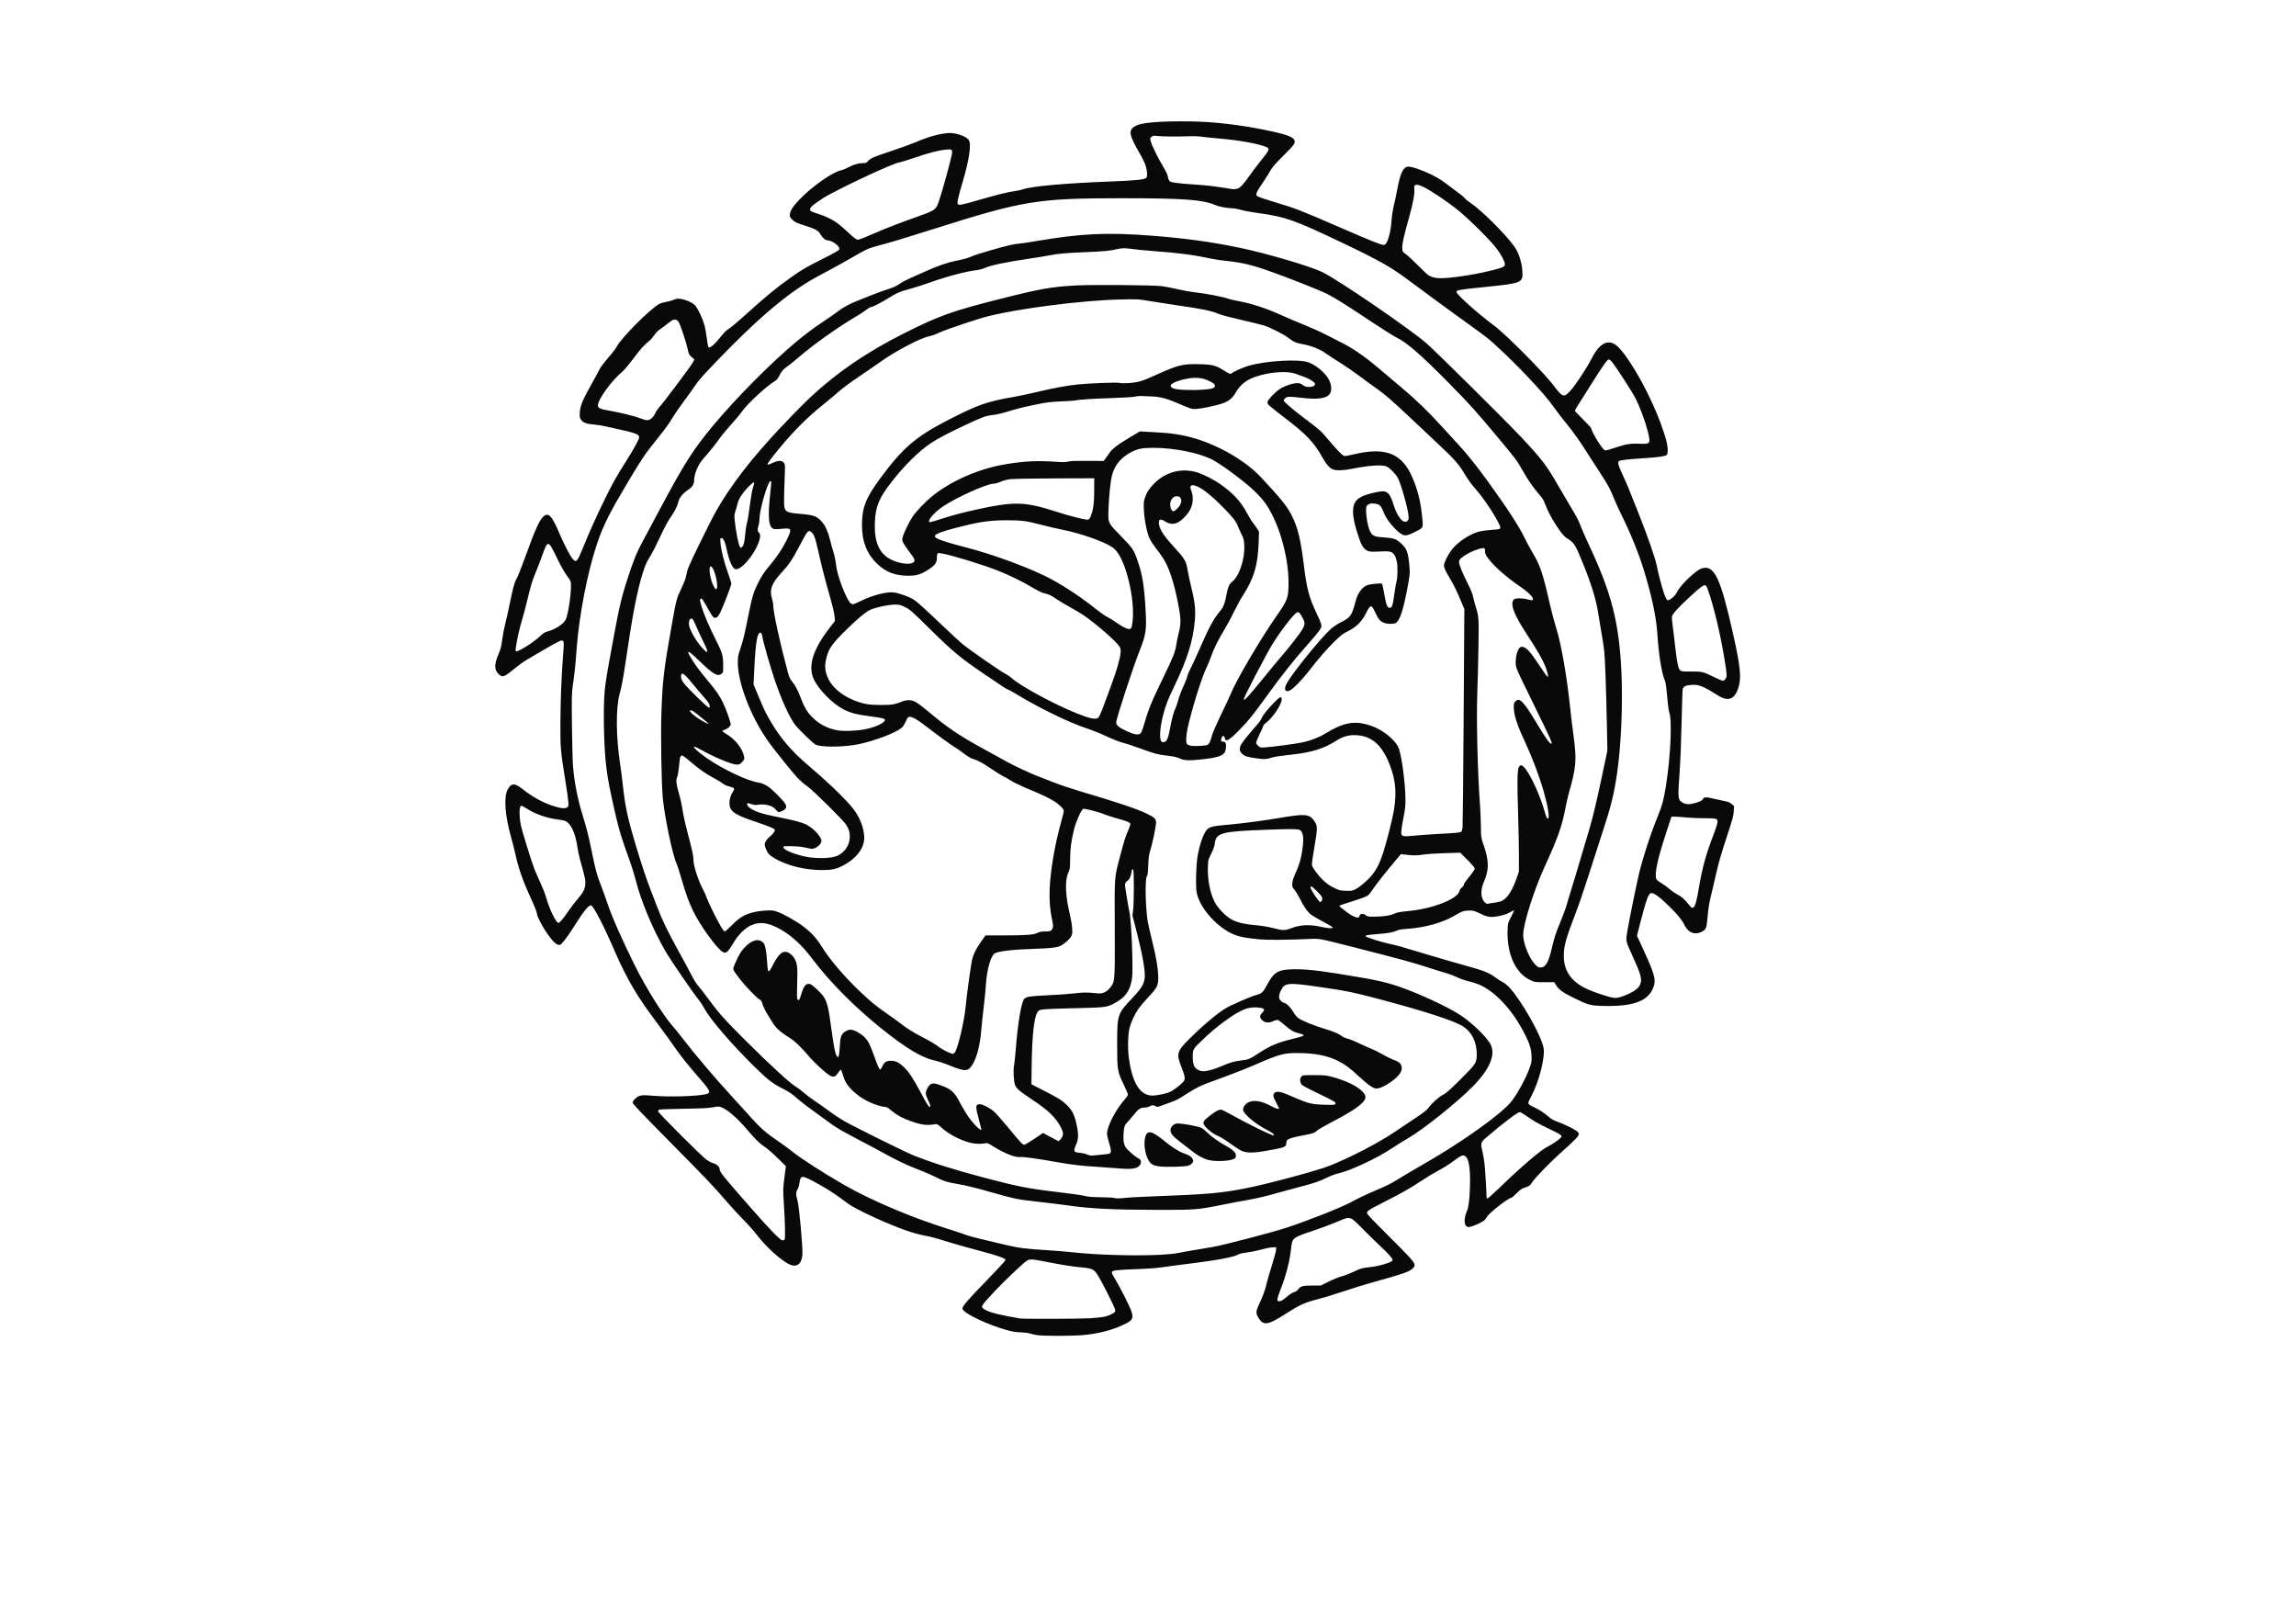<?xml version="1.0" encoding="UTF-8" standalone="no"?>
<!-- Created with Inkscape (http://www.inkscape.org/) -->

<svg
   version="1.1"
   id="svg1"
   width="1122.52"
   height="793.701"
   viewBox="0 0 1122.52 793.701"
   xmlns="http://www.w3.org/2000/svg"
   xmlns:svg="http://www.w3.org/2000/svg">
  <defs
     id="defs1" />
  <g
     id="g1">
    <path
       id="path1"
       d="m 432.813,44.496 c -8.27,0.004 -14.09,0.555 -16.036,1.535 -3.109,1.571 -2.918,3.055 1.344,10.43 0.879,1.516 1.813,3.461 2.082,4.316 0.567,1.821 0.688,3.875 0.254,4.399 -0.57,0.683 -3.727,1.015 -12.996,1.371 -16.844,0.644 -28.938,1.723 -32.289,2.875 -0.75,0.258 -2.203,0.574 -3.231,0.703 -2.25,0.281 -5.871,1.18 -13.015,3.234 -6.313,1.813 -7.192,1.985 -7.594,1.5 -0.383,-0.464 0.008,-2.285 1.758,-8.199 2.402,-8.105 3.226,-13.777 2.226,-15.308 -0.836,-1.278 -4.32,-2.575 -6.918,-2.575 -2.992,0 -7.664,1.258 -12.656,3.399 -1.543,0.66 -5.519,2.105 -8.84,3.207 -6.687,2.219 -7.578,2.605 -8.543,3.691 -0.582,0.656 -0.812,0.742 -1.937,0.742 -1.617,0 -3.391,0.532 -5.281,1.567 -0.817,0.449 -2.039,0.933 -2.719,1.082 -3.125,0.668 -10.688,5.988 -15.149,10.656 -2.453,2.567 -3.312,3.863 -3.55,5.359 -0.157,0.973 -0.114,1.071 0.886,2.071 0.95,0.949 1.383,1.152 4.547,2.152 3.809,1.203 4.891,1.785 5.625,3.024 0.914,1.539 1.922,2.414 2.793,2.414 1.5,0.004 4.289,2.015 4.285,3.089 0,0.532 -1.148,1.204 -7.601,4.45 -4.594,2.312 -6.34,3.347 -10.051,5.968 -4.988,3.52 -8.914,6.711 -15.07,12.247 -5.063,4.554 -6.949,6.144 -8.219,6.945 -0.543,0.34 -1.559,1.355 -2.262,2.258 -2.398,3.074 -4.304,4.75 -4.816,4.238 -0.125,-0.125 -0.395,-1.617 -0.602,-3.316 -0.211,-1.704 -0.64,-3.993 -0.961,-5.094 -0.586,-2.028 -2.113,-5.324 -3.062,-6.613 -0.668,-0.907 -2.168,-1.782 -4.051,-2.352 -1.902,-0.578 -2.914,-0.574 -4.226,0.023 -0.575,0.258 -1.75,0.586 -2.61,0.723 -0.859,0.137 -1.973,0.461 -2.473,0.715 -3.175,1.621 -13.98,12.43 -15.601,15.609 -0.27,0.528 -1.059,1.633 -1.754,2.453 -3.617,4.278 -4.242,5.102 -4.836,6.364 -0.355,0.754 -1.676,3.187 -2.934,5.41 -3.007,5.308 -3.96,7.648 -4.085,10 -0.079,1.515 -0.016,1.926 0.406,2.597 0.687,1.094 2.09,1.637 4.695,1.821 1.188,0.082 3.078,0.371 4.199,0.64 1.118,0.266 3.817,0.868 5.996,1.336 3.895,0.832 5.922,1.504 6.289,2.075 0.102,0.16 0.184,0.503 0.188,0.765 0.004,0.559 -2.281,4.696 -4.641,8.406 -3.648,5.731 -4.879,7.915 -7.843,13.918 -2.954,5.997 -6.172,13.149 -8.176,18.18 -1.969,4.945 -2.445,5.465 -3.668,4.016 -1.11,-1.321 -3.192,-5.328 -5.074,-9.778 -2.59,-6.113 -3.875,-7.433 -5.688,-5.843 -1.433,1.257 -2.98,4.66 -6.359,13.949 -1.961,5.402 -3.258,8.633 -3.781,9.437 -0.481,0.735 -1.184,3.446 -2.165,8.301 -0.464,2.297 -1.214,5.649 -1.668,7.442 -0.457,1.793 -0.988,4.566 -1.183,6.164 -0.293,2.375 -0.539,3.32 -1.344,5.207 -1.648,3.859 -1.582,5.925 0.242,7.461 1.403,1.179 1.774,1.015 6.571,-2.907 1.004,-0.816 2.609,-1.941 3.562,-2.496 0.957,-0.554 3.524,-2.058 5.707,-3.347 2.184,-1.286 4.692,-2.696 5.578,-3.133 1.492,-0.735 1.641,-0.762 2.004,-0.403 0.363,0.364 0.363,0.786 -0.004,5.633 -0.613,8.215 -0.925,16.324 -0.949,24.918 -0.027,8.774 0.059,9.758 1.777,20.403 0.532,3.3 1.032,6.824 1.11,7.832 0.137,1.781 0.125,1.843 -0.485,2.242 -0.808,0.527 -2.359,0.347 -5.281,-0.617 -3.824,-1.266 -7.34,-3.239 -11.316,-6.348 -2.625,-2.051 -3.832,-1.977 -5.114,0.316 -1.511,2.703 -1.05,9.52 1.168,17.375 0.536,1.891 1.231,4.629 1.547,6.078 1.145,5.274 2.801,10.082 5.457,15.829 1.625,3.523 2.578,5.945 2.578,6.562 0,0.66 1.559,3.75 3.04,6.024 2.601,3.992 4.351,5.625 5.48,5.109 0.723,-0.328 2.793,-3.086 5.289,-7.047 3.449,-5.465 5.137,-7.523 6.024,-7.355 0.867,0.16 4.949,8.117 8.785,17.117 1.789,4.203 4.711,9.988 6.789,13.441 2.523,4.192 4.445,6.988 9.008,13.102 2.347,3.144 5.132,6.992 6.187,8.547 1.957,2.886 5.043,6.722 9.691,12.043 3.403,3.894 3.586,4.593 1.34,5.046 -3.695,0.747 -13.8,0.993 -19.437,0.477 -3.848,-0.348 -4.77,-0.191 -6.102,1.035 -0.664,0.613 -1.054,1.18 -1.054,1.527 0,0.415 3.335,3.93 13.019,13.711 13.852,13.993 16.82,17.114 21.551,22.633 1.637,1.914 4.371,4.883 6.07,6.598 1.699,1.719 3.91,4.203 4.91,5.519 3.27,4.325 8.93,9.454 11.993,10.86 2.621,1.207 4.375,-0.063 4.738,-3.434 0.234,-2.176 -1.199,-18.062 -1.805,-19.984 -0.609,-1.949 -0.609,-3.235 0,-4.07 0.274,-0.372 0.574,-1.348 0.703,-2.286 0.258,-1.828 0.543,-2.324 1.352,-2.324 1.363,0 10.183,5.031 14.109,8.051 1.028,0.785 2.481,1.836 3.235,2.328 1.875,1.231 7.757,4.117 12.531,6.148 7.426,3.161 11.234,4.403 16.304,5.313 0.852,0.152 3.231,0.816 5.282,1.469 2.051,0.656 5.726,1.734 8.168,2.394 9.445,2.559 10.73,2.93 12.652,3.625 1.414,0.512 1.988,0.836 1.988,1.121 0,0.219 -3.093,3.575 -6.871,7.457 -6.773,6.954 -8.969,9.489 -8.969,10.344 0,1.563 8.465,5.692 16.235,7.926 1.98,0.57 3.191,0.766 5.051,0.824 1.437,0.043 2.937,0.235 3.636,0.469 0.657,0.219 1.879,0.484 2.715,0.594 2.215,0.285 12.035,0.297 15.805,0.015 6.211,-0.465 11.691,-1.875 16.394,-4.226 2.696,-1.348 3.032,-2.2 1.973,-5.012 -0.797,-2.113 -4.398,-9.156 -5.894,-11.527 -0.665,-1.051 -1.176,-2.071 -1.137,-2.27 0.144,-0.754 1.289,-0.918 8.344,-1.18 4.597,-0.168 8.207,-0.433 10.296,-0.746 1.774,-0.265 6.254,-0.859 9.961,-1.312 10.231,-1.262 16.383,-2.426 17.848,-3.387 0.344,-0.223 1.699,-0.527 3.199,-0.711 1.43,-0.176 3.813,-0.668 5.297,-1.09 1.485,-0.422 3.297,-0.777 4.027,-0.793 l 1.329,-0.023 -0.043,0.961 c -0.028,0.527 -0.707,3.058 -1.516,5.625 -0.809,2.566 -1.73,5.754 -2.043,7.082 -0.555,2.332 -1.172,4.012 -2.727,7.375 -1.136,2.469 -1.171,3.183 -0.226,4.758 1.867,3.097 3.461,2.855 10.34,-1.582 4.617,-2.977 6.883,-4.012 10.976,-5.024 1.914,-0.472 6.18,-1.765 9.481,-2.871 3.301,-1.105 7.996,-2.566 10.437,-3.25 12.145,-3.387 14.035,-4.035 15.36,-5.273 1.207,-1.125 1.023,-1.719 -1.325,-4.328 -1.125,-1.25 -5,-5.188 -8.609,-8.754 -3.613,-3.563 -6.648,-6.743 -6.746,-7.067 -0.258,-0.84 0.398,-1.289 6.004,-4.133 6.668,-3.378 10.07,-5.308 14.043,-7.968 1.879,-1.258 4.672,-2.942 6.207,-3.739 1.531,-0.793 3.851,-2.246 5.148,-3.226 1.297,-0.981 2.68,-1.918 3.071,-2.078 2.48,-1.028 3.57,2.961 3.222,11.773 -0.191,4.817 -0.488,7.098 -1.109,8.496 -1.074,2.434 -1.113,4.903 -0.086,5.578 0.504,0.329 0.695,0.325 1.937,-0.035 1.489,-0.433 3.731,-1.519 4.559,-2.211 0.281,-0.238 0.688,-0.773 0.895,-1.191 0.679,-1.352 7.918,-7.039 8.961,-7.039 0.191,0 1.07,-0.738 1.953,-1.641 1.367,-1.398 1.847,-1.722 3.23,-2.183 1.5,-0.496 1.684,-0.641 2.473,-1.871 1.035,-1.622 7.113,-7.856 10.894,-11.18 1.516,-1.336 3.543,-3.207 4.5,-4.16 2.172,-2.157 2.25,-2.649 0.602,-3.703 -1.547,-0.985 -4.617,-2.434 -6.832,-3.219 -1.293,-0.461 -2.199,-0.981 -3.11,-1.789 -1.539,-1.371 -3.363,-2.555 -5.507,-3.574 -2.399,-1.137 -2.383,-1.063 -0.852,-3.926 2.938,-5.5 5.215,-14.633 4.477,-17.938 -1.086,-4.855 -8.051,-17.086 -12.504,-21.957 -0.688,-0.754 -1.801,-1.644 -2.473,-1.984 -0.672,-0.336 -1.871,-1.102 -2.66,-1.699 -2.231,-1.684 -4.32,-2.516 -10.68,-4.258 -3.234,-0.887 -9.281,-2.637 -13.441,-3.891 -11.067,-3.336 -12.129,-3.637 -14.684,-4.16 -2.894,-0.59 -8.648,-2.418 -8.769,-2.789 -0.121,-0.359 0.613,-0.492 4.371,-0.805 4.117,-0.34 5.801,-0.64 6.957,-1.23 0.726,-0.371 1.707,-0.543 4.09,-0.699 6.383,-0.426 13.05,-2.313 17.32,-4.907 2.426,-1.476 3.383,-1.797 5.344,-1.797 1.422,0 1.867,0.129 3.867,1.106 1.559,0.762 2.676,1.141 3.586,1.223 1.922,0.171 5.773,-0.676 7.254,-1.598 1.121,-0.695 1.625,-0.883 1.625,-0.602 0,0.071 -0.512,1.106 -1.137,2.301 -1.105,2.121 -1.137,2.231 -1.226,4.688 -0.325,8.757 2.855,15.816 8.289,18.386 1.613,0.766 1.675,0.778 5.226,0.778 h 3.598 l 0.484,0.828 c 1.059,1.805 2.422,2.832 6.309,4.758 5.629,2.785 6.367,3 11.004,3.121 10.765,0.281 16.277,-1.602 18.34,-6.27 1.359,-3.07 0.917,-4.871 -3.54,-14.558 l -2.265,-4.922 0.894,-3.477 c 2.387,-9.32 3.25,-11.824 4.168,-12.117 0.965,-0.305 3.125,1.234 6.825,4.867 3.007,2.953 4.718,5.063 5.585,6.887 1.243,2.613 3.622,3.629 5.965,2.547 1.887,-0.871 2.075,-1.274 2.43,-5.192 0.367,-4.093 0.602,-5.504 1.535,-9.234 0.379,-1.516 1.067,-4.445 1.528,-6.512 1.058,-4.734 1.835,-7.429 4.402,-15.207 1.711,-5.179 2.078,-6.57 2.168,-8.172 l 0.113,-1.929 -0.84,-0.739 c -0.461,-0.406 -1.258,-0.812 -1.769,-0.902 -0.508,-0.094 -2.293,-0.484 -3.957,-0.871 -3.805,-0.887 -4.45,-0.902 -4.813,-0.109 -0.301,0.66 -1.804,1.32 -4.082,1.789 -1.68,0.347 -3,0.047 -4.086,-0.922 -1.027,-0.918 -1.066,-1.879 -0.441,-10.465 0.301,-4.172 0.597,-11.574 0.742,-18.481 0.129,-6.335 0.32,-11.843 0.43,-12.238 0.254,-0.949 1.172,-1.375 3.281,-1.508 2.625,-0.168 4.246,0.485 9.719,3.93 3.847,2.422 6.297,1.285 7.578,-3.516 0.922,-3.464 0.484,-7.457 -2.086,-18.949 -4.68,-20.902 -6.945,-25.629 -11.586,-24.156 -2.16,0.687 -7.969,6.277 -9.023,8.687 -0.434,0.997 -1.778,2.344 -2.801,2.813 -0.449,0.203 -0.653,0.187 -0.914,-0.078 -0.785,-0.805 -2.692,-7.235 -3.731,-12.586 -0.496,-2.547 -3.293,-10.586 -6.515,-18.719 -4.016,-10.125 -4.442,-11.16 -6.071,-14.668 -1.593,-3.433 -1.847,-4.488 -1.156,-4.855 0.633,-0.34 3.641,-0.688 8.586,-0.992 4.824,-0.301 7.691,-0.653 8.519,-1.043 0.504,-0.239 0.614,-0.481 0.676,-1.481 0.102,-1.547 -0.273,-3.441 -1.328,-6.723 -3.07,-9.562 -9.16,-21.668 -14.519,-28.851 -2.364,-3.168 -3.95,-4.387 -5.704,-4.387 -2.269,0 -4.343,1.945 -6.41,6.016 -1.812,3.566 -6.23,10.203 -8.007,12.015 -1.75,1.789 -2.344,1.852 -3.747,0.391 -0.535,-0.562 -1.445,-1.668 -2.019,-2.457 -3.27,-4.512 -17.586,-18.938 -22.074,-22.246 -5.731,-4.227 -13.668,-11.32 -13.668,-12.219 0,-0.68 1.078,-0.871 9.961,-1.773 14.211,-1.446 14.461,-1.547 14.214,-5.836 -0.191,-3.317 -1.378,-6.922 -3.019,-9.172 -3.375,-4.621 -12,-13.207 -15.813,-15.738 -1.023,-0.68 -2.089,-1.547 -2.367,-1.93 -0.277,-0.379 -1.414,-1.332 -2.523,-2.117 -1.106,-0.785 -2.93,-2.149 -4.055,-3.028 -2.297,-1.8 -4.578,-3.097 -7.918,-4.5 -3.285,-1.379 -5.5,-2.015 -6.41,-1.847 -1.719,0.316 -2.68,2.445 -3.793,8.402 -0.344,1.848 -0.898,4.441 -1.23,5.758 -0.332,1.32 -0.7,3.644 -0.817,5.164 -0.25,3.223 -0.527,4.812 -1.215,6.957 -0.554,1.738 -1.027,2.398 -1.711,2.398 -0.984,0 -4.41,-1.367 -15.82,-6.32 -15.117,-6.558 -16.289,-7.016 -23.949,-9.305 -4.012,-1.199 -6.492,-2.058 -6.688,-2.32 -0.562,-0.75 -0.351,-1.195 2.711,-5.773 0.793,-1.184 1.821,-2.832 2.282,-3.668 0.609,-1.106 1.898,-2.567 4.722,-5.367 3.988,-3.95 4.469,-4.653 3.957,-5.77 -0.523,-1.152 -3.531,-2.184 -10.433,-3.582 -9.973,-2.012 -18.875,-3.035 -27.766,-3.188 -1.277,-0.019 -2.508,-0.031 -3.687,-0.027 z m -9.59,5.289 c 0.121,-0.008 0.265,-0.008 0.433,0.004 0.227,0.012 0.5,0.043 0.844,0.082 1.758,0.215 7.023,0.258 11.52,0.098 1.753,-0.067 3.796,0.011 4.921,0.183 1.055,0.164 3.879,0.457 6.27,0.653 7.121,0.586 14.297,1.879 17.187,3.09 1.485,0.625 1.321,0.996 -2.468,5.683 -1.012,1.254 -2.68,3.469 -3.703,4.922 -2.321,3.289 -3.356,4.379 -4.438,4.68 -0.859,0.238 -1.32,0.254 -2.41,0.074 -6.141,-1.004 -8.449,-1.274 -14.039,-1.641 -3.652,-0.242 -6.922,-0.601 -7.715,-0.855 -0.793,-0.25 -1.133,-0.84 -1.391,-2.395 -0.078,-0.468 -0.804,-1.929 -1.613,-3.238 -1.769,-2.863 -4.141,-7.699 -4.566,-9.312 -0.297,-1.122 -0.285,-1.18 0.289,-1.645 0.297,-0.242 0.504,-0.355 0.879,-0.383 z m -75.356,5.012 c 1.781,-0.086 1.633,0.422 0.551,4.719 -1.805,7.132 -4.039,14.687 -4.727,15.972 -0.816,1.52 -1.836,2.082 -7.316,4.004 -5.25,1.844 -11.391,4.196 -14.598,5.594 -1.515,0.66 -3.621,1.562 -4.679,2.004 -1.055,0.441 -2.149,0.805 -2.426,0.805 -0.629,0.003 -1.309,-0.512 -4.051,-3.075 -3.82,-3.57 -5.976,-4.875 -10.558,-6.402 -2.629,-0.875 -2.891,-1.012 -2.958,-1.578 -0.085,-0.738 0.817,-1.539 4.442,-3.965 4.293,-2.871 26.465,-13.297 28.273,-13.297 0.235,0 2.668,-0.758 5.418,-1.68 5.789,-1.949 9.211,-2.832 11.746,-3.035 0.336,-0.027 0.629,-0.05 0.883,-0.066 z M 519.645,67.75 c 0.628,0.016 1.593,0.379 2.949,1.086 2.976,1.551 8.269,5.129 12.066,8.164 3.965,3.172 12.059,11.203 14.246,14.137 1.766,2.367 3.035,4.765 3.035,5.73 0,0.895 -0.668,1.227 -4.328,2.168 -4.242,1.086 -8.804,1.938 -13.617,2.539 -5.906,0.735 -8.058,0.594 -10.121,-0.656 -0.34,-0.207 -2.074,-1.844 -3.855,-3.645 -1.782,-1.796 -3.782,-3.644 -4.442,-4.105 -1.176,-0.82 -1.199,-0.859 -1.269,-2.203 -0.079,-1.488 0.535,-4.242 2.562,-11.488 1.391,-4.969 2.051,-8.555 1.852,-10.032 -0.157,-1.156 0.109,-1.715 0.922,-1.695 z m -107.747,4.945 c 21.875,0 29.059,0.516 33.602,2.418 1.66,0.696 4.445,1.246 6.379,1.258 0.734,0.004 2.203,0.266 3.258,0.582 1.058,0.317 3.644,0.809 5.742,1.094 10.555,1.426 13.719,2.535 31.781,11.16 13.418,6.41 17.379,8.648 23.961,13.555 7.164,5.347 16.363,12.082 21.906,16.039 2.985,2.133 6.168,4.48 7.078,5.222 3.133,2.551 9.981,9.125 14.375,13.793 5.614,5.965 7.817,8.539 10.375,12.122 1.133,1.585 2.973,3.968 4.086,5.3 2.414,2.879 5.207,6.832 8.262,11.696 1.231,1.957 3.25,5.086 4.485,6.961 2.546,3.859 3.351,5.371 4.945,9.285 0.617,1.515 1.722,3.949 2.453,5.398 3.246,6.457 6.48,14.406 8.352,20.551 2.933,9.613 4.57,17.387 4.933,23.371 0.426,7.043 1.574,14.355 2.629,16.738 0.324,0.739 0.578,2.059 0.734,3.832 0.434,4.946 0.735,7.43 0.973,8.059 1.106,2.906 0.563,15.676 -1.129,26.656 -0.781,5.07 -1.457,7.672 -2.863,11.074 -2.738,6.629 -5.832,16.102 -7.192,22.036 -1.113,4.851 -3.375,16 -4.097,20.187 -0.699,4.059 -0.738,3.828 1.633,9.016 3.328,7.273 3.8,9.023 2.976,10.992 -0.652,1.558 -3.117,3.156 -6.762,4.379 -2.273,0.765 -2.835,0.699 -7.675,-0.879 -4.754,-1.555 -7.575,-2.969 -9.582,-4.809 -2.723,-2.496 -3.977,-5.457 -3.973,-9.39 0.004,-3.461 0.848,-6.481 4.355,-15.52 1.047,-2.699 3.137,-8.801 4.641,-13.558 1.508,-4.762 3.762,-11.731 5.008,-15.497 3.269,-9.875 4.402,-14.429 5.558,-22.316 1.508,-10.277 2.145,-25.906 1.547,-37.797 -0.886,-17.578 -3.605,-28.18 -11.636,-45.363 -1.481,-3.168 -2.981,-6.57 -3.336,-7.563 -0.707,-1.953 -1.52,-3.5 -3.989,-7.558 -0.882,-1.453 -2.656,-4.477 -3.945,-6.719 -4.461,-7.785 -6.18,-10.055 -13.637,-18 -6.109,-6.516 -32.148,-32.289 -35.211,-34.859 -7.109,-5.965 -31.718,-22.762 -37.8,-25.801 -4.211,-2.106 -20.188,-6.836 -30.118,-8.918 -10.484,-2.199 -19.902,-3.504 -32.261,-4.473 -16.602,-1.297 -26.078,-0.867 -42.473,1.926 -3.113,0.531 -6.066,0.965 -6.562,0.965 -0.5,0.004 -2.039,0.262 -3.422,0.578 -3.41,0.781 -12.227,3.363 -13.629,3.996 -1.57,0.707 -2.922,1.098 -5.809,1.676 -3.324,0.668 -6.797,1.855 -11.156,3.816 -1.984,0.895 -4.656,2.082 -5.934,2.641 -1.281,0.558 -3.007,1.492 -3.839,2.074 -1.086,0.766 -2.297,1.313 -4.274,1.942 -1.519,0.48 -3.949,1.359 -5.402,1.953 -1.453,0.593 -3.934,1.578 -5.52,2.191 -3.16,1.223 -5.543,2.527 -7.711,4.219 -0.773,0.605 -2.941,2.121 -4.812,3.359 -3.946,2.621 -6.547,4.563 -10.399,7.766 -8.914,7.426 -21.777,20.387 -30.027,30.265 -7.426,8.899 -10.664,13.954 -19.297,30.122 -2.676,5.015 -5.723,10.703 -6.765,12.636 -2.266,4.199 -3.555,7.426 -5.801,14.485 -2.285,7.191 -2.844,9.738 -6.258,28.441 -1.176,6.441 -1.762,10.293 -1.926,12.719 -0.484,7.109 -0.191,19.761 0.613,26.64 0.528,4.52 1.301,8.579 3.223,16.93 1.617,7.039 2.125,8.711 5.641,18.473 0.617,1.715 1.543,4.754 2.05,6.75 1.954,7.648 6.11,17.554 10.829,25.808 1.746,3.043 10.16,15.34 12.16,17.758 0.617,0.746 1.636,2.313 2.269,3.481 2.121,3.918 9.965,12.988 18.45,21.336 4.558,4.484 6.554,6.027 10.109,7.8 2.426,1.211 3.496,1.961 6.332,4.438 0.918,0.801 3.172,2.519 5.016,3.824 1.839,1.301 4.183,3.004 5.21,3.781 2.782,2.106 5.192,3.535 11.321,6.719 3.043,1.578 7.179,3.785 9.187,4.898 4.821,2.68 8.754,4.536 13.149,6.204 1.976,0.754 4.57,1.879 5.758,2.507 2.843,1.497 4.546,2.024 8.878,2.743 2.254,0.375 6.161,1.332 10.442,2.554 9.711,2.77 10.855,3.012 18.359,3.832 3.696,0.407 8.559,1 10.801,1.321 8.559,1.222 16.305,1.613 32.879,1.652 13.926,0.031 14.906,-0.043 24,-1.883 2.906,-0.586 6.883,-1.344 8.844,-1.68 3.625,-0.621 7.855,-1.613 11.316,-2.652 1.059,-0.316 4.242,-1.18 7.082,-1.918 6.465,-1.687 8.156,-2.25 11.156,-3.722 1.352,-0.661 3.141,-1.329 4.09,-1.524 4.059,-0.824 14.031,-5.48 19.438,-9.074 1.851,-1.231 4.59,-2.934 6.082,-3.789 5.558,-3.18 18.129,-13.231 23.871,-19.086 6.035,-6.156 8.297,-11.391 6.547,-15.152 -1.227,-2.633 -6.645,-7.93 -11.176,-10.934 -4.422,-2.93 -15.242,-7.965 -22.281,-10.371 -5.61,-1.918 -9.016,-2.645 -22.727,-4.836 -8.976,-1.438 -13.793,-1.84 -18.223,-1.516 -3.855,0.282 -5.394,1.36 -7.437,5.207 -1.664,3.133 -2.094,3.563 -4.164,4.129 -2.074,0.567 -8.887,3.512 -11.113,4.805 -3.071,1.785 -8.243,6.133 -13.547,11.387 -4.446,4.402 -4.731,5.406 -2.871,10.109 1.453,3.668 1.566,4.555 0.714,5.57 -0.765,0.907 -2.902,2.575 -4.449,3.473 -1.363,0.793 -5.867,1.711 -7.472,1.527 -4.196,-0.488 -6.809,-4.957 -8.016,-13.718 -0.48,-3.493 -0.355,-8.778 0.266,-11.161 0.543,-2.093 2.023,-5.23 3.32,-7.05 0.582,-0.817 2.195,-2.696 3.586,-4.184 3.332,-3.559 3.648,-4.219 3.59,-7.484 -0.055,-3.215 -0.696,-6.938 -2.336,-13.563 -0.719,-2.902 -1.414,-5.98 -1.547,-6.84 -0.828,-5.445 -0.992,-15.562 -0.262,-16.437 0.266,-0.324 0.391,-1.324 0.488,-3.938 0.11,-2.89 0.247,-3.879 0.793,-5.664 0.817,-2.672 2.075,-8.781 2.079,-10.094 0,-1.304 -0.696,-1.949 -3.598,-3.316 -3.945,-1.855 -10.512,-4.051 -24.789,-8.285 -3.137,-0.934 -7.348,-2.359 -9.36,-3.172 -2.011,-0.809 -4.472,-1.769 -5.476,-2.133 -2.426,-0.879 -9.219,-4.054 -11.617,-5.429 -1.055,-0.606 -3.918,-2.18 -6.36,-3.5 -10.703,-5.793 -14.925,-8.606 -22.613,-15.075 -1.652,-1.386 -3.582,-2.843 -4.293,-3.234 -1.691,-0.926 -3.34,-0.945 -5.375,-0.066 -0.793,0.339 -2.082,0.738 -2.863,0.882 -2.02,0.371 -7.68,0.328 -9.774,-0.078 -6.293,-1.215 -11.929,-4.879 -14.004,-9.105 -1.406,-2.86 -1.582,-5.055 -0.668,-8.317 0.895,-3.187 2.235,-5.011 7.329,-9.992 4.242,-4.14 6.941,-6.371 8.691,-7.18 1.883,-0.867 6.672,-1.89 8.902,-1.898 1.774,-0.008 2.09,0.07 3.84,0.934 1.77,0.875 2.426,1.453 9.106,8.047 8.363,8.25 11.324,10.707 19.679,16.343 3.301,2.223 6.543,4.414 7.203,4.867 0.661,0.45 1.469,0.903 1.797,1.004 0.332,0.102 1.575,0.782 2.762,1.504 8.383,5.129 19.609,10.598 26.008,12.676 1.762,0.57 5.062,1.902 7.336,2.957 2.41,1.117 4.875,2.082 5.914,2.316 0.98,0.223 3.641,1.09 5.914,1.93 5.254,1.942 7.109,2.461 9.789,2.742 2.539,0.266 4.293,0.641 5.238,1.121 1.375,0.696 3.313,0.813 7.043,0.43 8.051,-0.828 9.664,-1.555 9.871,-4.441 0.118,-1.602 -0.152,-2.157 -1.047,-2.157 -0.761,0 -0.91,-0.339 -0.578,-1.339 0.344,-1.043 1.012,-1.032 1.192,0.019 0.285,1.645 1.621,0.875 5.578,-3.215 3.449,-3.57 4.422,-4.781 10.031,-12.507 5.313,-7.317 9.688,-12.848 13.945,-17.641 3.567,-4.012 5.145,-5.945 5.649,-6.918 0.461,-0.891 0.254,-1.688 -1.293,-4.961 -3.106,-6.563 -3.813,-9.238 -4.996,-18.84 -1.078,-8.781 -2.172,-13.203 -4.34,-17.539 -1.641,-3.293 -4.078,-6.312 -11.371,-14.09 -5.613,-5.984 -15.332,-11.636 -24.609,-14.312 -4.399,-1.27 -8.286,-1.836 -14.903,-2.184 l -4.832,-0.254 -3.808,2.27 c -4.473,2.664 -6.395,4.156 -7.477,5.797 -0.43,0.656 -1.059,1.547 -1.395,1.976 l -0.605,0.785 -5.926,-0.039 c -4.129,-0.023 -6.273,0.055 -7.074,0.266 -0.758,0.203 -1.852,0.254 -3.238,0.156 -7.926,-0.57 -12.418,-0.379 -19.735,0.832 -9.886,1.645 -19.949,6.051 -27.136,11.883 -2.204,1.785 -5.688,5.445 -6.922,7.262 -1.242,1.832 -3.235,5.937 -3.664,7.547 -0.289,1.093 -0.27,1.222 0.351,2.402 0.36,0.684 1.418,2.203 2.348,3.379 1.855,2.348 2.051,3.117 0.941,3.676 -1.441,0.726 -4.902,0.246 -7.668,-1.067 -4.547,-2.16 -6.465,-6.422 -6.183,-13.722 0.23,-5.887 1.468,-8.911 6.074,-14.813 4.852,-6.215 9.988,-11.285 14.48,-14.293 2.551,-1.707 6.575,-3.812 13.227,-6.922 5.664,-2.648 6.961,-3.113 9.414,-3.386 1.207,-0.137 3.441,-0.629 4.965,-1.098 4.219,-1.293 5.734,-1.676 10.812,-2.727 4.055,-0.84 5.325,-0.996 9.485,-1.183 2.64,-0.117 4.961,-0.266 5.156,-0.336 0.867,-0.297 6.395,-0.664 13.063,-0.864 3.968,-0.121 7.812,-0.351 8.535,-0.511 0.726,-0.164 1.754,-0.278 2.281,-0.25 0.527,0.023 2.156,0.082 3.621,0.133 3.848,0.136 6.027,0.742 11.758,3.285 1.461,0.648 3.137,1.246 3.722,1.324 1.231,0.168 4.688,-0.375 8.516,-1.34 4.207,-1.055 5.672,-2.016 7.293,-4.773 1.328,-2.254 3.117,-3.918 5.316,-4.93 5.008,-2.309 12.907,-3.184 16.61,-1.844 0.683,0.246 2.031,0.731 2.996,1.074 1.82,0.649 3.824,1.864 4.055,2.461 0.277,0.723 -0.637,1.289 -2.063,1.286 -1.101,-0.004 -1.539,-0.137 -2.426,-0.743 -0.992,-0.683 -1.191,-0.73 -2.539,-0.609 -1.797,0.16 -4.258,1.062 -5.941,2.184 -1.664,1.101 -4.164,3.722 -4.383,4.586 -0.152,0.609 -0.039,0.8 1.008,1.73 0.648,0.578 3.074,2.492 5.394,4.258 7.817,5.957 10.704,8.996 13.711,14.441 1.434,2.59 2.684,3.985 3.989,4.438 1.261,0.441 3.843,0.343 6.761,-0.25 6.266,-1.27 11.262,-1.606 12.84,-0.856 1.121,0.531 3.434,2.903 4.078,4.18 1.211,2.402 3.657,11.012 3.891,13.699 0.109,1.281 0.062,1.645 -0.273,1.977 -1.477,1.476 -3.77,-1.168 -5.274,-6.071 -1.184,-3.867 -2.25,-4.957 -4.578,-4.668 -1.863,0.231 -5.156,1.075 -6.481,1.661 -2.742,1.214 -3.707,2.711 -3.714,5.765 -0.004,2.16 0.531,4.688 1.832,8.641 1.043,3.168 1.5,4.113 2.398,4.965 1.145,1.082 1.805,1.207 5.484,1.023 2.762,-0.133 3.516,-0.098 4.247,0.207 1.019,0.426 1.664,1.504 2.082,3.477 0.379,1.789 0.332,5.679 -0.086,7.25 -0.196,0.726 -0.582,2.937 -0.856,4.918 -0.57,4.117 -0.808,4.8 -1.672,4.8 -0.879,0 -1.32,-1.128 -1.988,-5.113 -0.316,-1.887 -0.691,-3.547 -0.836,-3.691 -0.183,-0.184 -0.957,-0.184 -2.687,0 -1.887,0.199 -2.668,0.394 -3.516,0.89 -1.359,0.797 -2.742,2.868 -3.305,4.954 -1.605,5.937 -1.914,6.398 -5.504,8.226 -1.382,0.703 -2.91,1.731 -3.863,2.59 -3.574,3.226 -13.777,15.812 -15.973,19.703 -1.316,2.328 -0.703,3.664 1.219,2.668 1.192,-0.617 4.703,-4.254 6.942,-7.187 3.207,-4.208 6.683,-8.2 9.519,-10.938 2.203,-2.125 2.985,-2.707 4.777,-3.582 2.915,-1.418 5.098,-3.598 6.52,-6.508 1.637,-3.347 2,-3.375 3.43,-0.285 1.117,2.422 1.652,3.082 2.992,3.699 1.047,0.485 3.297,0.602 4.293,0.227 1.496,-0.571 2.726,-3.906 4.176,-11.293 1.257,-6.434 1.304,-6.926 1.007,-10.113 -0.433,-4.594 -0.918,-5.907 -2.82,-7.692 -1.941,-1.812 -2.797,-2.133 -6.355,-2.367 -3.762,-0.25 -4.344,-0.512 -5.278,-2.391 -0.734,-1.48 -1.382,-4.976 -1.386,-7.48 0,-1.445 0.062,-1.649 0.632,-2.098 0.707,-0.554 2.051,-0.648 3.493,-0.25 0.984,0.274 1.519,0.977 2.355,3.106 0.781,1.988 2.43,4.304 4.383,6.16 2.82,2.68 3.473,2.762 7.133,0.89 3.125,-1.597 2.972,-1.269 2.543,-5.57 -0.621,-6.203 -1.93,-11.078 -4.239,-15.789 -3.754,-7.652 -9.89,-9.715 -20.898,-7.027 -1.582,0.386 -3.129,0.64 -3.438,0.562 -0.679,-0.172 -2.8,-2.351 -5.937,-6.101 -2.574,-3.075 -3.008,-3.465 -8.32,-7.45 -4.274,-3.199 -7.946,-6.339 -7.946,-6.796 0,-0.168 0.25,-0.543 0.555,-0.832 0.684,-0.641 1.531,-0.661 6.07,-0.133 5.93,0.687 9.051,0.254 10.278,-1.426 0.785,-1.074 0.691,-3.254 -0.223,-5.078 -1.262,-2.524 -4.648,-5.426 -7.594,-6.512 -3.48,-1.285 -15.433,-0.601 -21.926,1.25 -1.937,0.555 -5.64,2.195 -6.226,2.758 -0.422,0.406 -0.914,0.226 -2.859,-1.02 -2.879,-1.847 -4.094,-2.168 -8.762,-2.304 -6.125,-0.18 -8.063,0.281 -15.633,3.711 -5.578,2.527 -6.98,2.957 -10.398,3.199 -1.84,0.129 -3.086,0.113 -3.493,-0.043 -0.687,-0.266 -10.668,0.094 -15.148,0.547 -3.973,0.398 -9.031,1.324 -14.883,2.719 -2.969,0.71 -6.746,1.519 -8.398,1.8 -10.078,1.711 -13.582,2.938 -24.481,8.563 -11.824,6.101 -16.472,10.082 -24.687,21.152 -5.399,7.27 -6.809,10.789 -6.852,17.094 -0.039,6.289 1.727,10.801 5.719,14.59 3.062,2.91 6.453,4.211 11.062,4.238 3.243,0.02 4.914,-0.488 7.704,-2.336 2.39,-1.578 2.976,-2.418 2.976,-4.258 0,-0.84 0.121,-1.476 0.313,-1.636 0.566,-0.469 7.902,1.492 17.398,4.652 5.875,1.953 12.211,4.855 17.566,8.047 1.52,0.902 3.301,1.769 3.961,1.926 1.942,0.457 2.539,0.734 4.508,2.082 1.028,0.703 3.297,2.062 5.043,3.019 1.742,0.957 4.02,2.313 5.055,3.012 4.383,2.961 11.98,9.594 13.137,11.461 0.449,0.73 0.503,1.074 0.386,2.445 -0.168,1.973 -1.394,6.266 -3.136,10.988 -0.723,1.965 -2.032,5.516 -2.907,7.891 -0.933,2.539 -1.797,4.496 -2.086,4.742 -0.945,0.805 -3.066,0.387 -7.879,-1.551 -8.539,-3.433 -20.699,-10.019 -23.871,-12.921 -0.531,-0.489 -1.457,-1.133 -2.05,-1.43 -2.11,-1.059 -14.075,-9.363 -16.321,-11.324 -1.254,-1.098 -3.925,-3.559 -5.941,-5.473 -7.992,-7.598 -10.207,-9.609 -11.578,-10.523 -1.504,-1.008 -5.051,-2.317 -7.231,-2.668 -2.531,-0.411 -7.996,0.984 -12.277,3.128 -1.289,0.649 -2.594,1.18 -2.898,1.18 -0.813,0 -1.45,-0.82 -2.692,-3.484 -1.73,-3.699 -3.164,-8.246 -3.473,-11.02 -0.144,-1.312 -0.543,-3.258 -0.878,-4.32 -0.336,-1.066 -0.922,-3.176 -1.297,-4.691 -0.77,-3.094 -1.688,-5.157 -2.973,-6.657 -1.805,-2.109 -2.992,-2.551 -8.039,-2.972 -5.543,-0.461 -5.883,-0.743 -5.883,-4.852 0,-1.477 0.098,-5.059 0.211,-7.965 0.207,-5.226 0.203,-5.285 -0.316,-5.937 -0.735,-0.918 -2,-0.891 -4.137,0.093 -0.902,0.418 -1.711,0.688 -1.801,0.602 -0.238,-0.238 1.27,-2.293 4.883,-6.637 4.852,-5.828 9.77,-10.726 15.082,-15.011 2.508,-2.024 5.477,-4.504 6.598,-5.512 1.125,-1.008 4.203,-3.27 6.843,-5.031 2.637,-1.758 6.282,-4.266 8.094,-5.567 5.078,-3.648 14.215,-8.492 17.379,-9.211 1.602,-0.367 2.051,-0.523 4.527,-1.613 2.77,-1.223 13.809,-4.906 17.399,-5.809 11.637,-2.925 34.949,-5.879 48.719,-6.168 6.308,-0.136 6.398,-0.132 10.8,0.61 2.442,0.41 6.707,1.074 9.481,1.472 9.816,1.411 12.851,2.04 15.687,3.239 0.844,0.355 4.571,1.34 8.282,2.183 3.714,0.848 7.453,1.77 8.312,2.047 2.375,0.766 7.145,3.172 8.758,4.414 2.055,1.582 2.976,2 5.262,2.399 3.312,0.578 6.793,1.98 8.882,3.574 0.575,0.437 2.731,1.844 4.79,3.125 2.062,1.281 5.5,3.648 7.648,5.266 2.144,1.617 4.871,3.601 6.059,4.414 2.71,1.851 5.691,4.453 12.839,11.195 3.102,2.93 7.309,6.887 9.344,8.793 6.559,6.144 7.777,7.539 10.32,11.805 0.809,1.355 2.29,3.386 3.286,4.507 3.046,3.434 6.8,8.922 8.777,12.825 1.199,2.375 1.168,2.406 -2.504,2.629 -1.488,0.093 -3.402,0.335 -4.262,0.539 -3.582,0.851 -8.183,3.867 -10.425,6.828 -1.45,1.922 -2.774,4.633 -2.774,5.679 0,0.852 0.645,2.266 2.164,4.75 1.328,2.168 2.379,4.305 3.949,8.032 l 1.356,3.23 -0.258,39.363 c -0.144,21.653 -0.32,39.93 -0.394,40.625 -0.075,0.692 -0.282,1.411 -0.465,1.594 -0.375,0.371 -1.782,0.516 -8.754,0.875 -2.574,0.137 -6.328,0.406 -8.348,0.606 -4.664,0.461 -4.996,0.355 -4.918,-1.536 0.031,-0.695 0.391,-2.957 0.801,-5.031 0.609,-3.07 0.742,-4.328 0.73,-6.793 -0.035,-6.238 -1.523,-16.945 -2.671,-19.176 -1.602,-3.113 -6.043,-6.507 -10.313,-7.882 -5.754,-1.852 -9.703,-1.125 -16.504,3.027 -2.254,1.379 -5.226,2.527 -8.219,3.184 -2.234,0.488 -10.816,1.644 -13.687,1.843 -1.703,0.118 -1.852,0.086 -2.578,-0.527 -0.469,-0.391 -0.774,-0.871 -0.774,-1.211 0,-0.312 0.598,-1.777 1.321,-3.254 0.726,-1.48 1.32,-2.828 1.32,-2.992 0,-0.168 0.418,-0.613 0.922,-0.984 2.484,-1.832 5.781,-6.766 5.793,-8.664 0.008,-1.29 -0.707,-0.965 -2.91,1.32 -2.575,2.676 -3.993,4.472 -4.551,5.762 -0.242,0.562 -0.906,1.535 -1.481,2.16 -1.906,2.074 -5.019,5.875 -5.718,6.98 -0.989,1.555 -0.954,2.738 0.109,3.738 1.008,0.95 1.961,1.25 5.52,1.715 2.925,0.387 3.144,0.371 6.058,-0.461 0.668,-0.191 3.371,-0.578 6,-0.859 8.098,-0.867 12.254,-2.152 17.328,-5.355 2.028,-1.282 3.973,-1.86 6.262,-1.86 6.664,0 10.934,4.082 13.816,13.211 1.008,3.188 1.403,6.184 1.246,9.469 -0.175,3.691 -0.582,5.918 -2.324,12.801 -2.941,11.586 -4.472,14.707 -9.23,18.843 -1.055,0.918 -2.496,1.934 -3.203,2.258 -1.141,0.531 -1.524,0.582 -3.516,0.496 -2.059,-0.09 -2.406,-0.179 -4.324,-1.133 -1.485,-0.734 -2.606,-1.527 -3.891,-2.75 -2.07,-1.96 -4.144,-4.867 -4.144,-5.804 0,-0.344 0.371,-2.864 0.828,-5.59 1.367,-8.211 1.363,-8.527 -0.117,-10.574 -1.606,-2.215 -3.329,-2.391 -10.973,-1.117 -8.422,1.398 -14.617,2.21 -22.02,2.894 -5.117,0.473 -5.847,0.773 -7.011,2.879 -0.961,1.742 -1.879,4.625 -2.504,7.891 -0.617,3.203 -0.875,11.273 -0.446,13.82 0.879,5.203 6.618,12.047 12.614,15.039 2.414,1.203 4.89,1.738 10.488,2.262 2.922,0.273 10.465,0.211 18.422,-0.153 3.633,-0.164 3.195,-0.25 16.918,3.246 15.84,4.036 20.855,5.407 26.402,7.207 2.77,0.903 5.903,1.875 6.957,2.161 1.055,0.289 2.731,0.929 3.723,1.429 0.992,0.5 2.828,1.149 4.078,1.442 1.254,0.293 3.008,0.836 3.895,1.207 6.085,2.547 12.457,9.457 16.953,18.39 1.683,3.336 2.23,5.114 2.371,7.657 0.101,1.894 0.039,2.394 -0.524,4.078 -1.347,4.019 -4.875,10.472 -7.238,13.242 -2.383,2.789 -9.519,8.355 -17.461,13.617 -5.965,3.949 -8.625,5.59 -15.516,9.567 -2.968,1.714 -6.48,3.792 -7.8,4.617 -2.914,1.82 -4.399,2.578 -8.289,4.215 -3.387,1.421 -6.321,2.816 -9.469,4.492 -3.891,2.07 -15.149,6.527 -23.524,9.312 -4.98,1.656 -23.218,6.422 -27,7.055 -7.515,1.254 -11.902,2.016 -13.32,2.32 -0.922,0.199 -3.676,0.453 -6.117,0.574 -9.125,0.438 -22.523,0.082 -31.082,-0.824 -3.168,-0.336 -7.813,-0.73 -10.32,-0.871 -7.633,-0.43 -10.832,-0.855 -16.063,-2.133 -2.648,-0.648 -6.539,-1.578 -8.648,-2.07 -2.106,-0.492 -4.321,-1.102 -4.914,-1.355 -0.594,-0.254 -3.672,-1.278 -6.844,-2.274 -13.504,-4.242 -28.063,-10.418 -38.051,-16.144 -7.398,-4.243 -16.184,-9.899 -19.094,-12.297 -1.117,-0.922 -3.429,-2.614 -5.129,-3.758 -4.089,-2.75 -6.449,-4.801 -9.695,-8.434 -1.473,-1.648 -4.519,-5 -6.766,-7.445 -6.757,-7.363 -13.765,-15.602 -18.171,-21.363 -1.262,-1.653 -3.012,-3.813 -3.887,-4.801 -3.594,-4.059 -9.805,-14 -13.945,-22.32 -4.766,-9.571 -8.528,-18.125 -10.188,-23.161 -0.566,-1.714 -1.601,-4.578 -2.301,-6.359 -1.453,-3.711 -1.886,-5.309 -3.238,-11.922 -1.223,-5.988 -1.871,-8.582 -3.355,-13.398 -1.922,-6.235 -3.075,-12.055 -3.594,-18.121 -0.141,-1.649 -0.321,-8.289 -0.395,-14.758 -0.133,-11.102 -0.109,-11.965 0.367,-15.36 0.684,-4.859 0.907,-7.019 1.352,-13.082 0.895,-12.25 4.047,-28.433 7.535,-38.668 2.27,-6.652 4.547,-11.191 11.219,-22.359 5.246,-8.785 6.09,-10.035 10.285,-15.293 3.883,-4.863 4.754,-6.062 6.234,-8.566 0.641,-1.082 2.512,-3.782 4.161,-6 1.652,-2.219 3.461,-4.746 4.027,-5.614 1.289,-1.976 2.66,-3.511 9.309,-10.402 11.32,-11.726 21.007,-20.301 28.828,-25.504 3.398,-2.262 4.843,-3.101 10.433,-6.07 2.305,-1.223 5.977,-3.258 8.16,-4.52 6.348,-3.668 6.661,-3.812 10.465,-4.824 5.032,-1.344 9.653,-2.73 20.024,-6.019 33.308,-10.559 38.261,-11.364 69.718,-11.364 z m 0.321,18.34 c 0.933,0 2.035,0.113 3.539,0.328 1.308,0.192 4.703,0.52 7.543,0.727 9.222,0.683 14.57,1.387 20.879,2.746 1.254,0.273 3.414,0.605 4.8,0.746 8.297,0.844 11.836,1.863 27.481,7.914 4.488,1.738 9.262,3.738 10.609,4.449 3.059,1.61 6.946,4.063 16.192,10.219 3.98,2.649 8.113,5.234 9.179,5.742 3.508,1.672 8.754,6.246 18.622,16.231 7.718,7.816 10.3,10.676 18.386,20.375 6.625,7.957 6.91,8.336 9.008,12.035 1.941,3.433 3.996,6.414 5.82,8.449 0.821,0.91 1.664,2.074 1.879,2.582 0.215,0.508 0.754,1.793 1.203,2.856 1.618,3.863 5.547,9.824 7.114,10.785 2.902,1.789 3.285,2.375 6.097,9.359 3.258,8.09 4.879,13.449 5.692,18.84 0.269,1.781 0.808,5.023 1.195,7.199 0.391,2.18 0.816,5.043 0.949,6.363 0.293,2.895 0.68,13.887 0.946,26.758 l 0.191,9.481 -1.645,7.801 c -2.023,9.605 -3.57,16.187 -4.757,20.281 -2.231,7.664 -8.2,27.57 -8.887,29.637 -0.418,1.253 -1.387,3.792 -2.156,5.64 -1.5,3.621 -2.047,5.317 -2.969,9.238 -1.199,5.114 -2.277,6.961 -4.059,6.961 -0.855,0 -1.117,-0.144 -2.074,-1.14 -2.144,-2.231 -4.336,-7.68 -4.336,-10.77 0,-4.043 3.926,-16.472 8,-25.332 4.528,-9.844 6.207,-14.539 7.375,-20.633 0.414,-2.156 1.016,-4.843 1.34,-5.964 2.773,-9.672 2.98,-12.321 1.672,-21.719 -0.332,-2.375 -0.774,-5.992 -0.981,-8.039 -1.351,-13.164 -3.398,-24.926 -5.496,-31.563 -0.582,-1.847 -1.511,-5.355 -2.066,-7.801 -2.629,-11.582 -3.563,-14.382 -6.352,-19.058 -0.953,-1.594 -2.269,-4.031 -2.929,-5.418 -2,-4.203 -6.535,-11.172 -13.735,-21.094 -4.125,-5.68 -7.707,-10.129 -11.047,-13.707 -1.539,-1.648 -4.214,-4.566 -5.941,-6.48 -4.309,-4.774 -9.328,-9.633 -13.762,-13.325 -2.047,-1.703 -5.23,-4.398 -7.078,-5.988 -6.344,-5.461 -10.683,-8.57 -15.117,-10.836 -1.586,-0.808 -4.449,-2.273 -6.363,-3.25 -1.914,-0.98 -5.586,-2.629 -8.16,-3.664 -2.575,-1.035 -6.032,-2.504 -7.68,-3.262 -5.524,-2.543 -11.301,-4.453 -16.024,-5.296 -1.535,-0.274 -3.171,-0.649 -3.64,-0.829 -1.969,-0.757 -8.196,-1.949 -13.098,-2.507 -1.32,-0.149 -3.965,-0.641 -5.879,-1.09 -1.914,-0.453 -4.398,-0.934 -5.519,-1.074 -3.25,-0.403 -25.2,-0.586 -31.407,-0.262 -9.058,0.476 -13.035,1.172 -27.394,4.797 -18.063,4.558 -22.774,6.23 -35.52,12.617 -13.808,6.918 -24.886,14.461 -34.593,23.551 -3.313,3.105 -10.352,10.367 -14.75,15.226 -10.012,11.059 -17.282,21.137 -21.887,30.352 -6.039,12.074 -8.231,16.715 -8.559,18.121 -0.203,0.859 -0.48,2.047 -0.621,2.64 -0.144,0.594 -0.898,2.43 -1.679,4.079 -1.653,3.488 -1.719,3.754 -3.469,13.558 -2.867,16.078 -3.336,20.141 -3.731,32.262 -0.261,7.934 0.02,25.121 0.496,30.5 0.61,6.902 3.715,21.703 5.118,24.414 0.222,0.426 0.992,2.824 1.711,5.328 1.527,5.317 2.609,8.328 4.191,11.676 2.574,5.437 8.934,14.246 11.098,15.363 1.105,0.574 1.894,-0.113 3.742,-3.262 1.758,-2.996 4.207,-5.48 6.41,-6.511 3.102,-1.453 6.023,-1.168 10.121,0.98 4.449,2.332 8.398,5.875 12.309,11.051 6.609,8.746 15.566,17.777 25.66,25.879 8.773,7.035 14.687,10.59 19.258,11.566 1.211,0.258 3.836,1.129 5.828,1.938 5.457,2.203 6.504,2.172 8.062,-0.25 1.711,-2.668 2.903,-7.352 3.364,-13.211 0.148,-1.914 0.535,-5.531 0.855,-8.039 0.32,-2.512 0.684,-6.235 0.809,-8.281 0.328,-5.321 1.761,-10.45 3.175,-11.364 1.325,-0.851 6.649,-1.472 14.844,-1.722 5.524,-0.172 7.856,-0.438 9.207,-1.043 1.426,-0.641 3.348,-2.297 3.985,-3.434 0.492,-0.871 0.535,-1.199 0.421,-3.047 -0.07,-1.14 -0.414,-3.262 -0.765,-4.711 -1.797,-7.406 -1.989,-13.023 -0.551,-15.941 0.484,-0.985 0.543,-1.473 0.562,-4.699 0.024,-3.813 0.391,-6.614 1.438,-10.922 0.664,-2.731 2.691,-7.274 3.359,-7.532 0.493,-0.187 5.778,1.165 7.493,1.918 0.699,0.309 2.851,1 4.781,1.543 3.699,1.036 4.812,1.485 5.019,2.032 0.071,0.179 -0.246,1.175 -0.703,2.207 -1.058,2.379 -1.543,3.914 -3.031,9.554 -2.176,8.266 -2.066,6.84 -1.981,26.161 0.079,18.355 0.012,19.683 -1.078,21.335 -1.429,2.176 -3.093,3.133 -5.089,2.922 -3.821,-0.398 -5.356,-0.402 -8.247,-0.031 -1.675,0.215 -6.152,0.539 -9.953,0.719 -6.75,0.32 -7.902,0.484 -8.761,1.262 -1.098,0.992 -2.43,8.781 -3.184,18.601 -0.199,2.602 -0.488,5.301 -0.637,6 -0.301,1.402 -0.14,5.262 0.282,6.738 0.421,1.477 1.515,2.454 6.214,5.563 6.254,4.133 8.977,6.797 10.852,10.605 0.883,1.786 0.812,2.786 -0.266,3.996 l -0.691,0.77 -1.52,-0.773 c -0.836,-0.422 -2.125,-1.106 -2.867,-1.52 l -1.351,-0.746 -3.055,2.059 c -1.684,1.136 -3.336,2.132 -3.676,2.218 -0.726,0.184 -0.777,0.129 -6.41,-6.675 -2.039,-2.461 -4.223,-4.918 -4.852,-5.458 -1.558,-1.335 -4.136,-2.667 -5.171,-2.667 -1.684,0 -1.723,0.71 -0.309,5.863 0.469,1.703 0.855,3.187 0.855,3.297 0,1.07 -3.203,-2.176 -5.296,-5.36 -0.774,-1.179 -1.977,-3.242 -2.676,-4.59 -1.758,-3.394 -3.004,-4.609 -5.91,-5.769 -3.004,-1.199 -4.032,-1.332 -4.93,-0.621 -0.813,0.64 -1.578,2.199 -1.586,3.234 0,0.406 0.375,1.504 0.836,2.442 0.832,1.683 1.031,2.464 0.637,2.464 -0.418,0 -1.024,-0.96 -3.375,-5.355 -2.848,-5.328 -4.391,-7.633 -6.262,-9.367 -1.774,-1.641 -2.891,-2.172 -4.578,-2.184 -1.707,-0.008 -2.512,0.508 -3.188,2.043 -0.281,0.645 -0.636,1.176 -0.785,1.18 -0.328,0.004 -1.004,-1.531 -2.41,-5.492 -1.313,-3.703 -2.047,-5.082 -3.453,-6.493 -1.352,-1.347 -3.813,-2.652 -5.012,-2.652 -0.558,0 -1.281,0.254 -1.976,0.695 -1.426,0.907 -1.809,1.957 -1.961,5.426 -0.067,1.449 -0.246,2.965 -0.399,3.36 l -0.277,0.718 -0.422,-0.515 c -0.57,-0.703 -1.09,-3.282 -1.953,-9.684 -1.051,-7.812 -1.504,-9.785 -2.742,-11.898 -0.739,-1.262 -4.289,-4.614 -5.098,-4.817 -1.512,-0.379 -2.367,0.649 -3.332,3.992 -0.578,2.004 -1.137,2.469 -1.418,1.188 -0.09,-0.422 -0.09,-3.063 0.008,-5.875 0.191,-5.59 0.043,-6.863 -1.008,-8.699 -0.324,-0.567 -1.027,-1.352 -1.566,-1.742 -2.258,-1.633 -3.993,-0.485 -6.379,4.211 -1.012,1.992 -1.422,2.492 -1.696,2.074 -0.121,-0.18 -0.293,-1.637 -0.386,-3.239 -0.223,-3.867 -0.7,-6.324 -1.36,-7.027 -1.625,-1.73 -4.242,-1.105 -6.828,1.629 -1.453,1.539 -2.199,2.777 -3.465,5.738 -1.105,2.582 -1.261,1.989 1.543,5.746 1.891,2.536 6.707,7.52 7.504,7.774 0.383,0.121 0.645,0.586 1.012,1.797 0.273,0.898 1.016,2.433 1.652,3.41 0.637,0.976 1.504,2.39 1.93,3.137 0.996,1.75 3,3.586 5.699,5.226 2.285,1.387 4.742,3.684 7.668,7.172 1.957,2.328 6.289,6.293 7.695,7.039 1.356,0.719 2.024,0.496 2.985,-1.004 0.43,-0.664 0.894,-1.172 1.035,-1.125 0.141,0.047 0.426,0.781 0.637,1.629 0.207,0.848 0.699,2.137 1.093,2.859 1.446,2.668 5.141,5.77 8.868,7.442 2.07,0.93 4.543,1.683 5.519,1.683 0.61,0 1.172,0.325 2.512,1.446 1.933,1.617 3.957,2.715 6.973,3.777 4.046,1.426 5.871,1.66 8.878,1.137 0.782,-0.137 0.977,-0.024 2.731,1.523 2.187,1.934 5.406,3.711 8.793,4.86 2.344,0.797 4.879,1.015 6.957,0.597 0.75,-0.148 1.078,-0.019 2.996,1.203 3.73,2.379 8.09,4.106 9.707,3.848 0.988,-0.16 6.43,0.594 13.746,1.899 5.031,0.898 9.543,1.425 14.231,1.667 1.586,0.083 4.769,0.317 7.082,0.52 6.183,0.551 8.175,0.25 9.093,-1.387 0.442,-0.785 0.176,-1.843 -0.523,-2.109 -0.703,-0.266 -2.641,-1.805 -4.043,-3.211 -1.426,-1.426 -1.766,-2.688 -1.586,-5.93 0.137,-2.484 0.43,-3.332 1.504,-4.32 0.355,-0.328 1.359,-1.504 2.227,-2.609 1.675,-2.141 2.484,-2.668 4.07,-2.668 0.504,0 1.344,-0.223 1.867,-0.489 0.918,-0.468 0.984,-0.472 1.879,-0.074 0.883,0.399 0.976,0.399 2.039,-0.019 0.609,-0.243 1.996,-0.743 3.078,-1.118 2.473,-0.851 3.449,-1.351 6.434,-3.293 1.32,-0.859 3.211,-1.964 4.199,-2.457 1.824,-0.906 2.402,-1.132 11.402,-4.437 2.77,-1.02 6.766,-2.606 8.879,-3.524 9.664,-4.207 11.09,-4.605 16.438,-4.57 6.132,0.035 10.668,0.918 14.523,2.828 2.613,1.293 4.442,2.645 7.918,5.864 3.336,3.086 5.152,4.328 6.328,4.328 1.766,0 5.996,-2.516 7.926,-4.707 1.246,-1.418 1.613,-2.637 1.133,-3.785 -0.41,-0.989 -0.938,-1.356 -3.086,-2.161 -0.895,-0.336 -2.621,-1.199 -3.84,-1.925 -1.223,-0.727 -3.082,-1.649 -4.141,-2.055 -1.054,-0.406 -3.105,-1.32 -4.558,-2.031 -1.453,-0.711 -3.207,-1.422 -3.903,-1.582 -0.691,-0.157 -1.609,-0.539 -2.039,-0.848 -1.515,-1.102 -2.976,-1.738 -6.293,-2.731 -4.273,-1.281 -8.898,-3.179 -10.039,-4.121 -0.488,-0.402 -1.316,-1.468 -1.843,-2.371 -0.903,-1.539 -2.559,-3.125 -3.274,-3.125 -0.16,0 -0.625,-0.277 -1.031,-0.621 -0.981,-0.824 -1.008,-2.129 -0.078,-3.941 1.457,-2.852 2.496,-2.942 14.461,-1.203 10.031,1.461 11.707,1.8 21.359,4.351 16.754,4.43 27.77,8.008 30.965,10.059 3.23,2.074 5.027,5.707 5.031,10.18 0.004,3.191 -0.191,3.492 -5.976,9.253 -3.692,3.68 -5.274,5.09 -6.262,5.582 -1.613,0.809 -4.027,2.93 -5.309,4.661 -0.757,1.027 -1.793,1.847 -5.082,4.027 -2.269,1.508 -5.539,3.695 -7.261,4.863 -6.063,4.11 -16.293,9.434 -24.106,12.547 -4.226,1.684 -21.828,6.453 -29.59,8.02 -10.269,2.066 -13.949,2.394 -36.89,3.273 -3.762,0.145 -7.598,0.359 -8.52,0.477 -1.996,0.257 -3.379,0.254 -4.203,-0.008 -0.328,-0.106 -2.383,-0.203 -4.559,-0.219 -2.457,-0.016 -4.507,-0.156 -5.398,-0.363 -1.844,-0.43 -5.426,-0.946 -11.77,-1.692 -9.421,-1.101 -14.144,-2.039 -25.429,-5.039 -11.723,-3.117 -19.344,-5.523 -26.364,-8.32 -2.843,-1.133 -21.511,-10.379 -25.238,-12.504 -1.453,-0.828 -3.883,-2.43 -5.398,-3.566 -1.52,-1.137 -3.938,-2.848 -5.375,-3.809 -1.434,-0.957 -3.387,-2.418 -4.336,-3.246 -0.949,-0.828 -2.074,-1.684 -2.5,-1.906 -1.895,-0.981 -9.656,-8.086 -18.891,-17.297 -7.539,-7.516 -9.836,-10.106 -13.722,-15.457 -1.286,-1.766 -2.782,-3.688 -3.329,-4.266 -0.57,-0.605 -1.687,-2.406 -2.621,-4.222 -0.894,-1.747 -3.035,-5.711 -4.754,-8.813 -3.781,-6.82 -5.886,-11.18 -7.711,-15.961 -0.757,-1.98 -1.918,-5.004 -2.578,-6.719 -1.472,-3.812 -2.996,-8.398 -5.105,-15.359 -3.082,-10.164 -4.043,-14.586 -4.918,-22.625 -0.262,-2.41 -0.699,-5.812 -0.969,-7.559 -1.535,-9.878 -1.633,-20.664 -0.23,-25.738 0.797,-2.871 1.41,-6.219 2.41,-13.07 2.34,-16.074 4.121,-25.211 6.156,-31.57 0.945,-2.95 1.332,-3.793 2.879,-6.29 0.59,-0.953 1.965,-3.652 3.062,-6 2.141,-4.582 3.297,-6.73 4.579,-8.515 1.039,-1.442 2.16,-3.68 2.39,-4.754 0.399,-1.879 1.617,-3.406 3.989,-4.996 1.191,-0.801 1.89,-1.957 1.89,-3.129 0,-2.547 1.504,-6.059 3.524,-8.234 1.683,-1.809 4.64,-5.508 6.011,-7.52 0.543,-0.793 2.301,-2.898 3.914,-4.684 1.61,-1.781 3.512,-4.066 4.223,-5.078 2.012,-2.847 9.383,-9.609 12.039,-11.039 0.465,-0.254 0.984,-0.883 1.387,-1.683 0.984,-1.946 1.465,-2.524 2.941,-3.532 0.75,-0.511 2.711,-2.093 4.363,-3.519 5.297,-4.578 14.266,-10.945 21.02,-14.926 1.594,-0.941 3.359,-2.098 3.922,-2.566 0.562,-0.469 1.207,-0.856 1.426,-0.856 0.652,0 3.734,-1.566 6.48,-3.293 3.067,-1.929 4.215,-2.41 8.422,-3.551 1.777,-0.48 4.844,-1.464 6.82,-2.187 5.785,-2.113 13.473,-4.141 17.192,-4.535 0.855,-0.09 2.097,-0.414 2.758,-0.723 2.207,-1.023 7.855,-2.223 16.32,-3.461 2.773,-0.402 6.121,-0.949 7.441,-1.211 3.266,-0.648 6.121,-0.902 13.317,-1.191 6.461,-0.254 9.332,-0.527 11.554,-1.098 0.856,-0.219 1.629,-0.328 2.567,-0.332 z m -164.86,26.188 c 0.082,-0.004 0.164,0 0.254,0.007 0.692,0.055 0.93,0.235 1.383,1.028 0.684,1.207 2.789,7.613 3.274,9.98 0.328,1.602 0.464,1.871 1.386,2.672 l 1.024,0.887 -0.43,0.906 c -0.539,1.129 -10.645,14.649 -12.168,16.277 -0.617,0.661 -1.414,1.821 -1.773,2.583 -0.422,0.906 -0.95,1.589 -1.524,1.98 -1.082,0.734 -1.66,0.727 -3.644,-0.043 -2.235,-0.871 -7.239,-2.129 -11.258,-2.832 -3.86,-0.672 -4.582,-0.996 -4.582,-2.031 0,-2.192 5.113,-9.199 9.101,-12.473 0.547,-0.449 2.219,-2.449 3.719,-4.441 2.82,-3.754 4.129,-5.223 5.852,-6.578 0.554,-0.438 1.445,-1.438 1.98,-2.223 0.535,-0.789 1.406,-1.707 1.942,-2.043 0.535,-0.34 1.851,-1.313 2.929,-2.168 1.461,-1.16 1.957,-1.469 2.535,-1.488 z m 342.723,14.593 c 0.231,0 0.742,0.407 1.137,0.903 1.664,2.078 7.578,11.219 8.676,13.41 1.566,3.125 3.539,8.426 4.394,11.816 1.195,4.723 1.074,4.95 -2.656,4.778 -3.492,-0.16 -5.274,0.109 -9.008,1.371 -1.77,0.597 -3.422,1.086 -3.668,1.086 -0.57,0 -1.105,-0.594 -2.68,-2.957 -1.273,-1.91 -2.656,-4.59 -2.656,-5.157 0,-0.171 -1.351,-1.636 -3,-3.253 -1.652,-1.618 -3,-3.055 -3,-3.192 0,-0.137 0.445,-0.941 0.992,-1.785 0.547,-0.848 2.723,-4.293 4.828,-7.656 4.438,-7.082 6.055,-9.364 6.641,-9.364 z M 438,138.559 c 1.762,-0.055 3.352,0.214 4.738,0.808 1.996,0.852 2.883,1.485 2.883,2.063 0,0.863 -1.008,1.211 -4.125,1.441 -4.719,0.34 -10,0.113 -11.281,-0.492 -2.051,-0.965 -0.305,-2.289 4.426,-3.367 1.179,-0.27 2.3,-0.418 3.359,-0.453 z m -15.059,25.664 c 7.914,-0.008 17.207,1.902 22.11,4.543 0.941,0.507 3.101,1.918 4.801,3.136 7.195,5.157 11.304,8.762 13.902,12.203 4.934,6.543 8.793,19.333 8.84,29.313 0.027,5.703 -0.293,6.613 -4.41,12.48 -5.774,8.231 -14.938,23.821 -16.829,28.629 -0.273,0.688 -1.613,3.575 -2.98,6.411 -2.312,4.8 -3.953,8.589 -3.953,9.117 0,0.125 -0.219,0.808 -0.484,1.519 -0.344,0.918 -0.676,1.379 -1.141,1.59 -0.785,0.363 -4.852,0.551 -6.106,0.281 -0.488,-0.101 -1.054,-0.328 -1.257,-0.496 -0.532,-0.441 -0.481,-2.949 0.113,-5.761 1.32,-6.258 5.238,-18.922 6.797,-21.985 0.472,-0.926 1.246,-2.801 1.722,-4.172 1.055,-3.027 2.7,-6.351 5.11,-10.332 0.996,-1.652 2.558,-4.562 3.469,-6.469 0.91,-1.902 2.418,-4.648 3.351,-6.097 3.934,-6.117 5.34,-10.906 5.633,-19.153 l 0.141,-4 -0.645,-1.039 c -0.355,-0.574 -1.07,-1.582 -1.594,-2.242 -0.523,-0.66 -1.515,-2.281 -2.211,-3.597 -2.156,-4.102 -4.851,-7.047 -9.476,-10.364 -2.332,-1.668 -6.094,-3.633 -8.418,-4.398 -5.852,-1.922 -11.969,-0.363 -16.297,4.148 -1.766,1.84 -2.539,3.051 -3.207,5.012 -0.461,1.352 -0.504,1.852 -0.379,4.52 0.172,3.691 1.121,8.437 2.094,10.468 0.39,0.821 1.461,2.465 2.379,3.653 0.918,1.187 2.089,2.808 2.597,3.597 2.094,3.235 3.848,8.473 5.36,15.996 1.199,5.954 1.261,7.868 0.359,11.329 -0.348,1.343 -0.75,3.277 -0.891,4.296 -0.371,2.672 -1.062,4.403 -5.023,12.579 -4.348,8.972 -5.219,11.152 -7.18,17.902 -0.273,0.937 -0.711,1.894 -0.972,2.133 -0.75,0.679 -2.411,0.382 -5.172,-0.926 -2.844,-1.348 -3.715,-2.086 -3.715,-3.156 0,-1.309 6.238,-20.368 8.641,-26.391 2.269,-5.691 2.546,-7.574 2.16,-14.52 -0.5,-8.968 -1.137,-13.011 -2.832,-18.011 -1.516,-4.465 -1.7,-4.735 -6.891,-10.071 -4.168,-4.277 -4.098,-4.113 -3.875,-9.679 0.191,-4.715 0.731,-9.852 1.234,-11.801 1.036,-3.996 3.391,-6.773 7.5,-8.848 1.993,-1.007 3.895,-1.343 7.625,-1.347 z m -21.601,11.156 -0.024,4.437 c -0.015,3.125 -0.144,5.079 -0.433,6.582 -0.442,2.278 -1.125,3.915 -1.742,4.149 -0.653,0.25 -6.246,-1.141 -11.84,-2.942 -11.363,-3.664 -15.403,-3.773 -28.922,-0.804 -5.313,1.172 -8.859,2.105 -13.078,3.453 -4.403,1.406 -4.563,1.437 -4.563,0.887 0,-1.078 2.7,-3.875 5.465,-5.661 5.192,-3.359 15.863,-8.113 18.168,-8.097 0.547,0.004 1.649,-0.297 2.574,-0.703 0.977,-0.43 2.399,-0.809 3.563,-0.957 1.07,-0.133 8.414,-0.266 16.387,-0.293 z m -118.781,1.082 c 0.418,0 0.418,-0.051 -0.008,3.875 -1.039,9.59 -0.696,13.117 1.332,13.656 0.34,0.09 1.66,0.055 2.93,-0.082 3.554,-0.375 3.718,-0.023 1.828,3.906 -1.453,3.028 -3.637,6.348 -5.993,9.122 -2.23,2.632 -3.328,4.257 -4.632,6.878 -1.664,3.332 -2.18,5.067 -3.512,11.731 -1.469,7.383 -1.918,9.238 -3.051,12.59 -0.754,2.234 -0.851,2.793 -0.844,4.922 0.028,7.316 4.657,19.445 10.809,28.32 2.434,3.512 10.043,12.937 11.719,14.519 0.91,0.86 2.355,2.047 3.211,2.641 1.843,1.277 12.773,12.098 13.89,13.75 1.141,1.684 1.532,3.035 1.422,4.922 -0.113,1.977 -0.851,3.594 -2.301,5.043 -1.25,1.246 -2.515,1.848 -4.621,2.187 -1.816,0.297 -5.164,0.289 -7.558,-0.015 -4.25,-0.543 -9.84,-2.637 -9.84,-3.688 0,-0.457 0.144,-0.476 3,-0.433 1.754,0.023 3.695,0.203 4.68,0.433 0.925,0.215 2.015,0.446 2.425,0.516 1.317,0.226 3.371,-1.164 3.825,-2.582 0.414,-1.305 -2.657,-4.824 -5.43,-6.223 -1.805,-0.91 -4.598,-1.656 -10.688,-2.859 -6.093,-1.199 -8.898,-2.176 -10.593,-3.692 -0.59,-0.527 -0.727,-1.359 -0.223,-1.359 0.176,0 0.828,0.172 1.449,0.387 0.75,0.254 1.43,0.328 2.024,0.215 2.609,-0.496 5.582,0.257 6.675,1.691 0.332,0.434 0.766,0.848 0.973,0.926 0.582,0.226 2.449,-0.719 2.754,-1.395 0.457,-0.996 -0.156,-1.965 -3.148,-4.957 -2.063,-2.066 -3.161,-2.968 -4.305,-3.539 -0.844,-0.422 -1.711,-0.769 -1.93,-0.769 -0.219,0 -1.203,-0.211 -2.183,-0.469 -5.262,-1.383 -14.848,-6.402 -19.731,-10.328 -3.266,-2.629 -3.238,-3.293 0.055,-1.434 5.062,2.852 11.472,5.512 13.293,5.512 0.937,0 1.164,-0.113 1.953,-0.984 0.789,-0.879 0.871,-1.082 0.73,-1.86 -0.539,-2.945 -3.265,-6.461 -6.437,-8.293 -0.895,-0.515 -1.59,-1.039 -1.547,-1.164 0.043,-0.125 0.504,-0.375 1.027,-0.555 1.012,-0.347 2.032,-1.324 2.032,-1.945 0,-0.711 -1.707,-5.476 -2.743,-7.668 -1.316,-2.777 -2.425,-4.402 -5.593,-8.199 -1.399,-1.68 -3.145,-3.863 -3.879,-4.852 -1.285,-1.73 -3.383,-5.191 -3.383,-5.574 0,-0.633 1.117,0.235 4.531,3.512 4.774,4.574 6.297,5.41 7.738,4.242 0.543,-0.437 0.567,-0.59 0.547,-3.301 -0.027,-3.441 -0.293,-4.32 -2.902,-9.523 -2.285,-4.563 -3.91,-8.336 -4.859,-11.301 -0.797,-2.492 -0.887,-3.137 -0.465,-3.394 0.367,-0.227 0.859,0.464 2.64,3.683 1.786,3.223 2.125,3.594 3.036,3.274 0.484,-0.168 0.886,-0.692 1.558,-2.02 0.969,-1.926 4.012,-9.867 4.012,-10.473 0,-0.199 -0.543,-1.886 -1.211,-3.746 -1.453,-4.05 -2.567,-8.461 -2.781,-11.027 -0.149,-1.797 -0.137,-1.871 0.355,-1.871 0.723,0 1.313,1.305 1.949,4.32 0.782,3.703 1.93,6.445 2.926,6.981 1.871,1 7.09,-4.887 8.84,-9.977 0.617,-1.793 0.617,-2.809 0.004,-3.363 -0.57,-0.52 -0.594,-1.047 -0.117,-2.621 0.195,-0.645 0.355,-1.809 0.355,-2.582 0,-3.172 3.055,-13.637 3.977,-13.637 z m -6.063,0.457 c 0.109,0 0.164,0.074 0.164,0.223 0,0.113 -0.203,0.797 -0.453,1.527 -0.254,0.727 -0.637,2.66 -0.855,4.297 -0.805,6 -1.133,8.039 -1.485,9.215 -0.195,0.66 -0.445,2.386 -0.554,3.84 -0.11,1.48 -0.375,3.078 -0.602,3.64 -0.438,1.07 -0.91,1.426 -1.293,0.965 -0.52,-0.633 -1.527,-5.645 -1.934,-9.652 -0.199,-1.942 -0.168,-2.321 0.329,-3.836 0.3,-0.922 0.625,-2.055 0.722,-2.52 0.324,-1.539 1.66,-3.668 3.567,-5.683 1.265,-1.336 2.074,-2.012 2.394,-2.016 z m 160.848,1 c 0.219,-0.012 0.515,0.051 1.015,0.184 2.133,0.562 5.996,3.589 10.512,8.23 3.383,3.477 4.512,4.922 5.125,6.563 0.274,0.726 0.891,2.105 1.375,3.062 0.785,1.555 0.895,1.988 0.992,4.023 0.246,5.09 -1.906,11.481 -4.523,13.418 -0.973,0.715 -1.531,2.028 -2.016,4.7 -0.574,3.164 -1.015,4.34 -2.172,5.761 -2.683,3.293 -3.972,5.676 -7.918,14.641 -1.277,2.902 -2.726,6.035 -3.226,6.961 -0.5,0.922 -0.965,2.07 -1.039,2.551 -0.071,0.476 -0.739,2.187 -1.489,3.801 -0.746,1.613 -1.578,3.816 -1.847,4.89 -0.27,1.074 -0.684,2.332 -0.914,2.797 -0.68,1.348 -1.414,3.961 -1.949,6.941 -0.606,3.395 -1.055,4.809 -1.696,5.36 -0.594,0.512 -1.238,0.535 -1.625,0.066 -0.82,-0.984 -0.515,-5.191 0.711,-9.847 0.953,-3.618 1.594,-5.254 4.188,-10.68 4.664,-9.758 6.691,-16.25 7.367,-23.617 0.363,-3.93 0.055,-6.942 -1.231,-12.145 -0.539,-2.176 -1.144,-4.984 -1.347,-6.238 -0.594,-3.676 -0.949,-4.277 -5.465,-9.219 -2.938,-3.215 -4.285,-5.152 -4.863,-6.984 -0.786,-2.489 0.058,-3.274 2.062,-1.922 1.535,1.031 3.152,1.148 4.692,0.34 1.542,-0.809 3.656,-3.047 4.507,-4.77 1.047,-2.117 1.196,-4.625 0.399,-6.75 -0.5,-1.344 -0.512,-1.476 -0.145,-1.844 0.172,-0.171 0.305,-0.261 0.52,-0.273 z m -5.836,4.062 c 0.93,0.008 1.219,0.168 1.605,0.899 0.461,0.875 -0.086,2.394 -1.285,3.594 -1.156,1.156 -1.644,1.269 -2.133,0.488 -1.23,-1.969 -0.129,-4.988 1.813,-4.981 z m -62.449,8.809 c 5.589,-0.012 7.5,0.234 12.718,1.625 2.18,0.582 5.852,1.434 8.164,1.899 6.364,1.277 14.602,4.16 17.875,6.253 2.387,1.528 4.481,5.672 6.09,12.075 1.364,5.418 1.93,11.047 1.508,15.019 -0.137,1.297 -0.375,2.512 -0.531,2.699 -0.649,0.782 -2.399,0.079 -5.899,-2.375 -1.054,-0.742 -2.402,-1.55 -2.988,-1.804 -0.586,-0.25 -2.574,-1.66 -4.418,-3.137 -5.844,-4.672 -13.328,-9.484 -18.719,-12.031 -8.058,-3.813 -19.117,-7.797 -28.32,-10.211 -6.234,-1.633 -8.699,-2.375 -10.355,-3.106 -3.012,-1.332 -1.196,-2.269 9.539,-4.914 6.039,-1.488 9.824,-1.98 15.336,-1.992 z m -72.289,3.957 c 0.214,-0.008 0.429,0.125 0.699,0.313 1.047,0.734 1.511,2 2.719,7.347 1.359,6.043 2.273,9.582 4.347,16.895 0.813,2.859 1.488,5.765 1.563,6.719 l 0.136,1.679 -2.175,2.836 c -5.95,7.754 -7.789,13.836 -5.598,18.512 1.836,3.926 6.988,9.113 11.102,11.183 2.48,1.247 4.57,1.79 9.214,2.395 5.68,0.738 6.364,0.984 5.485,1.957 -1.024,1.133 -4.364,2.43 -7.641,2.969 -3.23,0.531 -7.605,0.64 -9.601,0.246 -3.657,-0.727 -6.524,-2.219 -9.012,-4.695 -1.988,-1.973 -2.985,-3.653 -4.434,-7.465 -1.004,-2.637 -2,-4.477 -3.187,-5.899 -0.633,-0.754 -1,-1.57 -1.414,-3.129 -2.993,-11.222 -5.352,-22.015 -5.352,-24.48 0,-0.594 -0.23,-1.832 -0.512,-2.754 -0.941,-3.105 -0.074,-5.48 3.368,-9.184 2.738,-2.949 4.199,-5.093 6.609,-9.695 2.359,-4.5 3.039,-5.734 3.684,-5.75 z m -95.719,4.754 c 0.644,0 1.117,0.762 3.426,5.523 1.144,2.36 2.589,4.93 3.293,5.864 0.687,0.91 1.351,1.914 1.472,2.23 0.656,1.731 -0.644,11.949 -1.816,14.207 -0.781,1.516 -3.887,3.528 -6.481,4.203 -1.101,0.286 -1.675,0.633 -2.738,1.641 -1.625,1.539 -3.977,3.23 -6.457,4.645 -1.012,0.574 -2.039,1.046 -2.285,1.046 -0.402,0 -0.434,-0.132 -0.289,-1.261 0.316,-2.473 1.383,-7.305 2.191,-9.899 0.449,-1.453 1.246,-4.422 1.774,-6.601 1.523,-6.321 2.097,-8.262 3.211,-10.868 0.574,-1.347 1.597,-3.988 2.269,-5.867 1.496,-4.179 1.836,-4.863 2.43,-4.863 z m 342.984,1.488 c 0.555,0.02 0.672,0.356 0.641,1.125 -0.028,0.75 0.156,1.239 0.867,2.27 2,2.902 6.859,7.246 11.945,10.68 2.75,1.855 4.774,3.8 4.774,4.585 0,0.586 -0.27,0.602 -2.082,0.129 -1.961,-0.507 -4.457,-0.48 -4.946,0.063 -1.464,1.625 -0.054,5.383 4.817,12.844 3.711,5.679 5.633,9 6.644,11.484 0.879,2.148 1.305,4.051 0.91,4.051 -0.128,0 -1.425,-1.809 -2.886,-4.02 -3.727,-5.648 -5.024,-7.019 -6.641,-7.019 -1.113,0 -2.137,2.621 -2.164,5.519 -0.016,2.188 -0.316,1.489 7.063,16.559 5.539,11.316 6.375,13.148 6.121,13.402 -0.45,0.449 -2.051,-1.722 -5.453,-7.402 -4.911,-8.188 -6.352,-9.653 -7.883,-8.02 -0.504,0.535 -0.578,0.84 -0.559,2.223 0.039,2.684 1.223,6.383 3.817,11.918 2.781,5.937 5.445,12.93 7.097,18.625 1.547,5.344 2.285,9.789 1.692,10.16 -0.364,0.223 -0.664,-0.387 -1.317,-2.695 -1.32,-4.656 -3.887,-10.66 -6.023,-14.086 -1.75,-2.805 -2.762,-3.399 -3.43,-2.008 -0.539,1.125 -0.609,5.395 -0.269,16.164 0.179,5.809 0.328,13.152 0.324,16.32 l -0.012,5.758 -0.762,2.223 c -1.578,4.578 -3.418,7.48 -5.379,8.48 -0.523,0.266 -1.781,0.582 -2.796,0.707 -1.016,0.121 -2.086,0.289 -2.379,0.371 -0.391,0.114 -0.715,-0.031 -1.239,-0.554 -1.484,-1.485 -1.597,-4.477 -0.285,-7.469 1.953,-4.445 1.918,-7.738 -0.137,-13.621 -0.906,-2.59 -0.914,-2.652 -0.953,-6.574 -0.023,-2.18 -0.164,-5.582 -0.308,-7.563 -0.918,-12.312 -1.387,-31.793 -1.008,-41.879 0.152,-4.027 0.344,-11.597 0.426,-16.824 0.164,-10.152 0.117,-10.801 -1.016,-14.441 -0.32,-1.028 -0.742,-2.629 -0.937,-3.563 -0.223,-1.07 -0.887,-2.75 -1.793,-4.539 -2.106,-4.152 -3.375,-7.25 -3.375,-8.234 0,-0.754 0.156,-0.992 1.226,-1.836 1.469,-1.164 4.106,-2.461 6.133,-3.02 0.711,-0.199 1.199,-0.301 1.535,-0.293 z m -283.39,6.719 c 0.82,-0.164 2.242,3.875 2.382,6.785 0.09,1.781 -0.402,2.063 -1.175,0.676 -1.336,-2.398 -2.125,-7.273 -1.207,-7.461 z m 364.613,6.91 c 0.469,0 0.644,0.262 1.172,1.742 2.129,5.985 4.418,15.528 6.015,25.09 1,5.981 1.035,6.715 0.356,7.578 -0.274,0.348 -0.621,0.625 -0.778,0.614 -0.476,-0.028 -1.894,-0.598 -3.523,-1.422 -3.672,-1.852 -4.344,-2.016 -8.137,-1.961 -2.664,0.035 -3.582,-0.031 -3.984,-0.297 -0.895,-0.586 -1.336,-2.82 -2.281,-11.543 -0.141,-1.32 -0.426,-3.613 -0.633,-5.094 -0.207,-1.484 -0.313,-2.961 -0.235,-3.277 0.239,-0.949 2.094,-3.031 5.68,-6.371 4.188,-3.903 5.637,-5.059 6.348,-5.059 z m -149.238,9.891 c 0.511,-0.024 0.851,0.433 1.82,2.215 0.879,1.621 0.836,2.371 -0.242,4.195 -0.946,1.602 -4.606,6.285 -8.028,10.266 -1.117,1.296 -3.785,4.515 -5.929,7.156 -2.145,2.64 -4.602,5.582 -5.457,6.539 -1.477,1.652 -2.004,2.043 -2.004,1.496 0,-0.598 7.828,-15.68 10.152,-19.559 3.043,-5.078 8.379,-12 9.453,-12.269 0.086,-0.024 0.16,-0.035 0.235,-0.039 z m -222.45,2.351 c 0.528,0 0.743,0.36 1.977,3.262 0.555,1.309 1.644,3.652 2.422,5.207 0.777,1.559 1.41,3.043 1.41,3.301 0,0.726 -0.313,0.574 -1.598,-0.789 -2.5,-2.652 -5.121,-7.281 -5.121,-9.047 0,-1.203 0.344,-1.934 0.91,-1.934 z m 25.297,5.121 c 0.332,0.032 0.629,0.551 0.77,1.602 0.207,1.551 2.929,11.086 4.492,15.719 2.426,7.207 5.363,13.664 7.516,16.515 0.535,0.711 2.382,2.641 4.105,4.289 2.797,2.68 3.254,3.032 4.32,3.262 3.254,0.711 10.235,0.492 14.864,-0.465 5.593,-1.156 13.183,-4.011 15.632,-5.879 0.664,-0.507 1.075,-1.175 2.114,-3.445 0.664,-1.449 2.363,-0.781 6.929,2.735 4.368,3.359 9.383,7.003 10.707,7.769 0.61,0.356 2.075,1.379 3.262,2.277 1.477,1.118 2.582,1.758 3.481,2.012 1.648,0.469 3.207,1.328 6.718,3.703 1.52,1.028 3.356,2.164 4.082,2.52 0.727,0.355 1.883,1.011 2.571,1.461 1.386,0.906 4.121,2.203 8.078,3.84 3.379,1.394 6.152,2.722 7.953,3.804 1.883,1.137 3.719,2.938 3.719,3.653 0,0.3 -0.379,1.89 -0.84,3.527 -2.414,8.566 -4.082,18.226 -4.356,25.219 -0.16,4.195 0.11,7.593 0.895,11.187 0.387,1.77 0.426,2.352 0.211,3.004 -0.356,1.074 -0.828,1.289 -2.863,1.289 -1.25,0 -1.965,0.133 -2.68,0.496 -1.414,0.723 -4.156,0.938 -12.109,0.942 l -6.985,0.004 -1.598,2.253 c -1.925,2.719 -2.929,4.793 -3.39,7.008 -0.469,2.25 -1.957,13.223 -2.277,16.778 -0.477,5.289 -2.817,15.222 -3.973,16.859 -0.211,0.297 -0.57,0.543 -0.801,0.543 -0.598,0 -4.098,-1.734 -4.953,-2.453 -1.027,-0.86 -3.602,-2.403 -6.156,-3.688 -2.914,-1.461 -5.946,-3.359 -8.004,-5.007 -0.926,-0.743 -3.129,-2.336 -4.903,-3.543 -3.878,-2.641 -6.558,-4.86 -10.605,-8.774 -5.816,-5.633 -10.566,-11.281 -13.621,-16.203 -2.067,-3.332 -4.547,-5.816 -8.266,-8.27 -3.578,-2.363 -7.64,-4.371 -9.289,-4.589 -1.828,-0.246 -5.387,0.074 -7.605,0.683 -3.176,0.871 -4.949,1.957 -7.532,4.606 -1.265,1.297 -2.46,2.355 -2.656,2.355 -0.195,0 -0.758,-0.672 -1.25,-1.5 -1.535,-2.578 -4.886,-9.351 -5.429,-10.98 -0.286,-0.86 -0.84,-2.133 -1.235,-2.84 -1.707,-3.051 -3.566,-8.75 -3.574,-10.957 -0.004,-1.528 -0.383,-3.285 -2.02,-9.442 -0.722,-2.726 -1.488,-5.988 -1.699,-7.242 -0.75,-4.492 -0.867,-5.047 -1.687,-7.949 -0.879,-3.121 -1.059,-4.602 -0.657,-5.375 0.297,-0.559 0.704,-3.102 0.915,-5.672 0.179,-2.215 0.519,-2.828 1.347,-2.43 0.309,0.153 1.645,1.207 2.965,2.344 2.859,2.465 5.75,4.473 8.461,5.875 1.09,0.563 2.355,1.32 2.812,1.684 0.903,0.719 1.622,1.043 3.161,1.437 1.468,0.375 1.629,0.703 0.882,1.801 -1.207,1.777 -1.617,4.367 -0.949,5.965 0.723,1.73 2.824,2.887 9.074,4.992 4.793,1.613 6.926,2.477 7.196,2.91 0.254,0.414 -0.5,1.543 -1.684,2.516 -1.191,0.976 -1.953,2.098 -1.953,2.875 0,1.058 0.781,2.848 1.637,3.734 0.48,0.5 1.902,1.434 3.156,2.078 4.477,2.293 10.406,3.641 16.086,3.653 3.687,0.008 5.18,-0.301 7.758,-1.606 4.785,-2.422 7.843,-6.379 7.843,-10.148 0,-3.727 -1.734,-8.024 -4.621,-11.453 -3.093,-3.672 -9.296,-9.586 -16.019,-15.27 -6.238,-5.273 -10.633,-10.531 -14.363,-17.183 -1.422,-2.536 -1.875,-3.512 -4.043,-8.696 l -1.555,-3.719 0.273,-5.519 c 0.293,-5.875 0.571,-8.981 1.008,-11.238 0.289,-1.504 0.778,-2.278 1.207,-2.243 z m -28.601,15.059 c 0.574,0.012 1.703,1.149 3.656,3.57 1.332,1.657 3.273,3.954 4.312,5.102 1.379,1.527 1.93,2.324 2.032,2.941 0.109,0.684 0.058,0.848 -0.258,0.848 -0.516,0 -7.832,-7.145 -9.184,-8.969 -0.804,-1.082 -1.047,-1.617 -1.047,-2.324 0,-0.773 0.145,-1.172 0.489,-1.168 z m 2.98,13.461 c 0.219,-0.047 0.688,0.109 1.047,0.34 0.898,0.586 5.266,4.129 5.445,4.422 0.227,0.359 0.051,0.301 -1.457,-0.492 -1.84,-0.969 -4.258,-2.707 -4.906,-3.532 -0.457,-0.574 -0.473,-0.668 -0.129,-0.738 z m -61.949,35 c 0.18,0 1.019,0.449 1.867,0.996 3.078,2.004 7.578,3.578 11.449,4.012 1.2,0.133 2.496,0.406 2.883,0.609 2.035,1.051 3.641,4.719 4.356,9.938 0.14,1.027 0.527,2.836 0.851,4.015 1.938,6.996 2.078,7.653 1.965,9.141 -0.141,1.91 -0.766,3.121 -2.832,5.488 -0.922,1.055 -2.441,3.055 -3.379,4.438 -0.937,1.386 -2.09,2.926 -2.559,3.422 -0.472,0.496 -0.937,0.902 -1.039,0.902 -0.832,0 -3.144,-4.59 -4.293,-8.523 -0.738,-2.528 -1.199,-3.672 -3.683,-9.188 -1.09,-2.426 -1.852,-4.656 -4.121,-12.051 -1.742,-5.691 -1.996,-6.797 -2.16,-9.437 -0.157,-2.528 0.07,-3.762 0.695,-3.762 z m 421.75,3.961 1.305,0.016 c 0.718,0.011 2.625,0.144 4.23,0.3 1.606,0.157 4.637,0.282 6.734,0.282 4.563,0 4.778,0.082 4.543,1.769 -0.082,0.617 -0.793,2.766 -1.578,4.774 -2.453,6.296 -3.945,11.683 -5.082,18.378 -0.828,4.891 -1.226,6.547 -1.765,7.372 -0.524,0.8 -0.926,0.738 -1.731,-0.266 -1.906,-2.375 -2.855,-3.246 -4.316,-3.981 -0.856,-0.429 -2.223,-1.363 -3.039,-2.074 -0.821,-0.711 -2.211,-1.718 -3.094,-2.234 -0.934,-0.547 -1.68,-1.168 -1.781,-1.481 -0.684,-2.035 0.418,-7.132 3.683,-17.097 z m -139.817,4.586 c 2.973,0 3.629,0.211 4.004,0.726 0.848,1.161 0.977,3.243 0.422,6.926 -0.5,3.336 -1.14,5.516 -2.449,8.36 -0.793,1.726 -1.148,2.839 -1.223,3.808 -0.093,1.285 -0.05,1.43 0.746,2.36 0.465,0.543 1.313,1.925 1.879,3.07 1.547,3.125 2.918,5.101 4.239,6.101 0.652,0.497 2.679,1.688 4.5,2.641 1.824,0.957 3.355,1.875 3.414,2.039 0.148,0.453 -1.727,0.379 -4.063,-0.164 -4.261,-0.988 -7.828,-0.836 -11.097,0.473 -2.063,0.824 -3.129,0.867 -5.543,0.215 -2.586,-0.7 -5.243,-1.149 -8.399,-1.414 -3.316,-0.282 -5.863,-0.922 -7.918,-1.997 -2.039,-1.066 -5.066,-4.152 -6.179,-6.3 -1.766,-3.411 -2.723,-8.368 -2.543,-13.145 0.089,-2.355 0.132,-2.531 1.234,-4.726 0.762,-1.524 1.187,-2.719 1.281,-3.602 0.445,-4.055 2.289,-4.543 19.406,-5.152 3.887,-0.137 6.504,-0.219 8.289,-0.219 z m 62.348,8.656 2.66,2.664 c 1.649,1.645 2.66,2.848 2.66,3.149 0,0.269 -0.679,1.328 -1.507,2.355 -1.996,2.469 -2.571,3.305 -2.571,3.75 0,0.199 -0.308,0.586 -0.687,0.856 -0.403,0.285 -0.754,0.804 -0.84,1.242 -0.566,2.836 -9.422,6.398 -18.152,7.301 -4.121,0.425 -4.621,0.519 -5.879,1.085 -1.446,0.649 -3.766,1 -6.84,1.04 -2.547,0.031 -2.82,-0.008 -3.508,-0.524 -0.98,-0.738 -2.059,-0.644 -2.254,0.195 v 0.004 c -0.078,0.328 -0.297,0.618 -0.488,0.645 -0.82,0.109 -2.621,-0.727 -4.102,-1.902 -0.871,-0.696 -1.898,-1.497 -2.281,-1.778 -0.379,-0.281 -0.617,-0.586 -0.527,-0.68 0.086,-0.089 1.867,-0.695 3.957,-1.335 2.09,-0.645 4.48,-1.461 5.308,-1.813 1.371,-0.582 1.61,-0.793 2.614,-2.348 1.105,-1.714 6.05,-7.984 9.078,-11.511 l 1.613,-1.883 1.113,0.137 c 3.364,0.406 4.598,0.414 6.996,0.043 1.418,-0.219 4.95,-0.454 8.079,-0.54 z m -120.211,6.102 c 0.067,-0.004 0.145,0.027 0.238,0.086 0.344,0.211 0.34,12.011 -0.003,14.754 l -0.258,2.054 1.344,5.196 c 2.32,8.972 3.437,15.234 3.156,17.707 -0.266,2.347 -1.266,3.945 -4.828,7.703 -5.149,5.425 -5.278,5.84 -5.278,16.793 0,9.265 0.106,9.886 2.446,14.691 0.832,1.715 1.515,3.332 1.515,3.598 0,0.261 -0.547,1.086 -1.219,1.832 -3.218,3.594 -6.46,9.859 -6.46,12.492 0,0.512 0.324,1.98 0.718,3.269 0.809,2.618 0.891,3.52 0.36,3.961 -0.203,0.168 -1.539,0.383 -3.059,0.493 -1.484,0.105 -3.023,0.254 -3.418,0.32 -0.453,0.082 -1.125,-0.051 -1.797,-0.356 -0.594,-0.269 -1.781,-0.55 -2.64,-0.628 -0.86,-0.075 -1.7,-0.243 -1.864,-0.375 -0.457,-0.356 -0.359,-1.122 0.325,-2.579 0.824,-1.75 0.957,-3.476 0.472,-6.117 -0.847,-4.629 -1.73,-6.511 -4.086,-8.715 -1.754,-1.64 -2.758,-2.254 -8.515,-5.207 l -4.215,-2.16 0.074,-6.359 c 0.148,-12.559 1,-19.363 2.57,-20.602 0.731,-0.574 2.274,-0.676 14.875,-0.976 9.871,-0.235 10.305,-0.297 13.387,-2.024 3.469,-1.937 5.109,-4.207 5.848,-8.078 0.324,-1.711 0.363,-3.168 0.246,-9 -0.145,-7.078 -0.649,-14.519 -1.117,-16.453 -0.141,-0.586 -0.582,-3.051 -0.977,-5.477 -0.668,-4.089 -0.695,-4.453 -0.34,-4.996 0.207,-0.316 0.543,-0.64 0.738,-0.714 0.504,-0.196 1.204,-1.696 1.36,-2.918 0.113,-0.872 0.203,-1.2 0.402,-1.215 z m 65.446,6.258 c 0.035,-0.012 0.078,-0.012 0.125,0 0.332,0.074 0.996,0.656 2.175,1.855 1.457,1.484 1.867,2.051 1.867,2.594 0,0.379 -0.128,0.82 -0.289,0.98 -0.156,0.156 -0.359,0.285 -0.449,0.285 -0.531,0 -3.582,-4.535 -3.582,-5.324 0,-0.223 0.043,-0.355 0.153,-0.39 z m -20.747,44.359 c 1.872,-0.063 3.555,0.269 3.555,0.922 0,0.234 -0.324,0.738 -0.723,1.117 -0.992,0.949 -0.953,1.781 0.129,2.734 1.051,0.918 2.453,1 4.036,0.231 0.671,-0.324 1.265,-0.457 1.628,-0.363 0.313,0.085 1.379,0.867 2.368,1.738 2.269,1.992 3.336,2.621 5.285,3.113 2.754,0.691 2.562,0.875 -2.164,2.031 -5.692,1.395 -8.301,2.5 -12.727,5.399 -3.074,2.011 -3.644,2.25 -6.191,2.535 -2.528,0.289 -4.098,0.73 -6.785,1.91 -1.133,0.5 -2.809,1.125 -3.719,1.391 -2.375,0.695 -3.664,0.812 -4.719,0.425 -1.949,-0.714 -2.566,-1.929 -2.574,-5.066 -0.004,-2.625 0.121,-2.863 2.898,-5.562 5.969,-5.805 12.485,-10.559 16.442,-11.993 0.941,-0.343 2.136,-0.523 3.261,-0.562 z m 21.954,24.84 c -4.274,-0.004 -4.282,-0.004 -4.766,0.593 -0.582,0.719 -0.481,2.161 0.207,2.942 0.242,0.273 2.437,1.457 4.879,2.629 7.441,3.574 7.894,3.847 7.383,4.461 -0.246,0.297 -0.922,0.336 -4.141,0.222 -4.555,-0.156 -5.676,-0.429 -10.84,-2.652 -4.375,-1.879 -4.957,-2.078 -6.105,-2.078 -0.668,0 -1.008,0.141 -1.282,0.531 -0.554,0.789 -0.48,1.141 0.704,3.391 0.593,1.125 1.082,2.109 1.082,2.183 0,0.395 -1.286,0.016 -2.848,-0.836 -3.508,-1.914 -6.277,-2.386 -8.367,-1.437 -1.133,0.516 -1.985,1.68 -1.985,2.723 -0.003,1.449 4.211,5.035 8.664,7.379 2.184,1.148 2.891,1.71 2.563,2.039 -0.293,0.293 -9.188,-4.028 -15.07,-7.321 -1.914,-1.07 -3.743,-2.015 -4.063,-2.097 -0.398,-0.102 -0.976,0.058 -1.801,0.496 -1.515,0.808 -4.074,2.832 -4.613,3.656 -0.383,0.586 -0.383,0.664 0.055,1.48 0.64,1.188 3.289,3.313 4.879,3.907 0.722,0.273 2.511,1.336 3.972,2.367 3.981,2.808 4.618,3.191 5.844,3.523 2.067,0.555 4.879,0.317 11.422,-0.965 3.41,-0.668 3.984,-0.988 3.984,-2.199 0,-0.433 0.164,-0.945 0.36,-1.144 0.539,-0.535 2.386,-1.078 5.804,-1.707 3.637,-0.664 4.075,-0.821 5.204,-1.809 0.472,-0.414 3.05,-1.891 5.726,-3.277 5.301,-2.742 8.875,-4.992 10.594,-6.66 1.754,-1.707 1.781,-2.782 0.117,-4.446 -1.941,-1.941 -5.934,-3.867 -10.762,-5.195 -2.336,-0.645 -2.832,-0.695 -6.8,-0.699 z m -218.782,11.535 c 0.157,-0.004 0.297,-0.004 0.426,0.008 0.172,0.011 0.328,0.039 0.465,0.078 2.262,0.648 6.078,3.863 9.844,8.297 3.175,3.73 4.59,5.125 6.406,6.3 0.926,0.598 3.074,2.461 4.773,4.133 l 3.094,3.043 -0.543,4.203 c -0.539,4.184 -0.539,4.239 -0.152,10.422 0.398,6.379 0.5,11.524 0.242,12.199 -0.078,0.208 -0.414,0.379 -0.746,0.379 -0.84,0 -4.313,-3.554 -11.723,-12 -10.258,-11.687 -11.383,-13.089 -11.383,-14.175 0,-0.821 -1.082,-1.789 -2.39,-2.141 -0.508,-0.137 -1.559,-0.672 -2.328,-1.191 -1.696,-1.137 -17.844,-17.278 -17.844,-17.832 0,-0.215 0.137,-0.481 0.301,-0.586 0.164,-0.106 4.242,-0.262 9.058,-0.344 6.68,-0.11 9.219,-0.238 10.688,-0.535 0.765,-0.157 1.351,-0.242 1.812,-0.258 z m 294.157,2.019 c 0.261,0 1.273,0.575 2.25,1.274 2.703,1.933 4.343,2.867 8.64,4.926 4.43,2.121 4.836,2.433 4.149,3.195 -0.739,0.82 -3.219,2.504 -4.852,3.293 -2.367,1.141 -9.219,6.984 -17.168,14.637 -2.488,2.398 -4.676,4.359 -4.859,4.359 -0.207,0 -0.336,-0.258 -0.336,-0.66 -0.004,-1.731 -0.508,-10.035 -0.735,-12.063 -0.136,-1.254 -0.464,-3.175 -0.718,-4.277 -0.805,-3.457 -0.793,-3.508 1.632,-5.602 5.34,-4.613 11.243,-9.082 11.997,-9.082 z m -125.153,4.168 c -0.293,-0.011 -0.523,-0.007 -0.668,0.02 -1.304,0.246 -2.273,1.297 -2.273,2.461 0,1.25 0.879,2.273 3.926,4.574 1.339,1.012 3.242,2.481 4.234,3.27 2.187,1.734 4.691,2.964 6.609,3.242 2.977,0.433 7.098,0.156 8.508,-0.571 0.59,-0.304 0.723,-0.523 0.723,-1.199 0,-1.062 -1.028,-2.117 -3.274,-3.363 -2.89,-1.605 -5.675,-3.559 -7.093,-4.969 -0.754,-0.754 -1.786,-1.578 -2.289,-1.836 -1.114,-0.57 -6.336,-1.539 -8.403,-1.629 z m -10.715,3.243 c -0.843,0.078 -1.328,0.82 -1.597,2.207 -0.496,2.55 0.199,6.445 1.48,8.312 0.899,1.305 1.692,1.711 3.871,1.984 2.407,0.305 9.422,0.122 10.598,-0.273 0.516,-0.176 1.152,-0.609 1.414,-0.965 0.418,-0.566 0.441,-0.73 0.172,-1.375 -0.356,-0.863 -1.344,-1.523 -3.262,-2.183 -1.879,-0.649 -4.312,-2.204 -7.305,-4.664 -2.597,-2.141 -4.281,-3.141 -5.371,-3.043 z m 73.192,31.414 c 1.359,0.101 2.437,1.351 5.426,4.351 2.418,2.43 5.281,5.227 6.363,6.211 2.648,2.41 4.43,4.481 4.25,4.945 -0.305,0.801 -5.035,2.215 -8.496,2.547 -2.711,0.258 -3.047,0.356 -6,1.758 -1.258,0.594 -3.145,1.313 -4.203,1.594 -1.055,0.281 -3.2,1.156 -4.77,1.945 l -2.848,1.426 h -3.101 c -3.488,0 -4.387,0.242 -5.215,1.406 -0.336,0.473 -0.875,0.836 -1.473,0.996 -0.527,0.145 -1.609,0.821 -2.449,1.528 -0.828,0.703 -1.738,1.398 -2.027,1.554 -0.289,0.153 -0.75,0.278 -1.028,0.278 -1.046,0 -0.941,-0.535 1.2,-6.121 1.172,-3.047 2.465,-7.973 2.871,-10.922 0.156,-1.121 0.375,-2.727 0.492,-3.571 0.348,-2.566 0.926,-2.949 7.91,-5.238 2.574,-0.844 6.352,-2.25 8.399,-3.121 2.418,-1.027 3.644,-1.644 4.699,-1.566 z m -116.34,15.218 c 0.957,0.02 2.414,0.278 5.035,0.793 6.297,1.231 9.438,1.739 12.645,2.043 4.839,0.461 5.218,0.653 6.949,3.543 1.351,2.258 5.18,9.825 5.769,11.399 0.512,1.367 0.399,1.562 -1.386,2.406 -1.793,0.848 -3.321,1.117 -7.828,1.379 -3.829,0.223 -24.231,0.277 -25.465,0.07 -7.317,-1.234 -11.266,-2.242 -12.953,-3.308 -1.618,-1.024 -1.676,-0.914 3.71,-6.704 3.043,-3.269 9.918,-9.835 11.5,-10.98 0.614,-0.445 1.067,-0.664 2.024,-0.641 z"
       style="fill:#090909;fill-opacity:1;fill-rule:nonzero;stroke:none"
       transform="scale(1.333)" />
  </g>
</svg>
